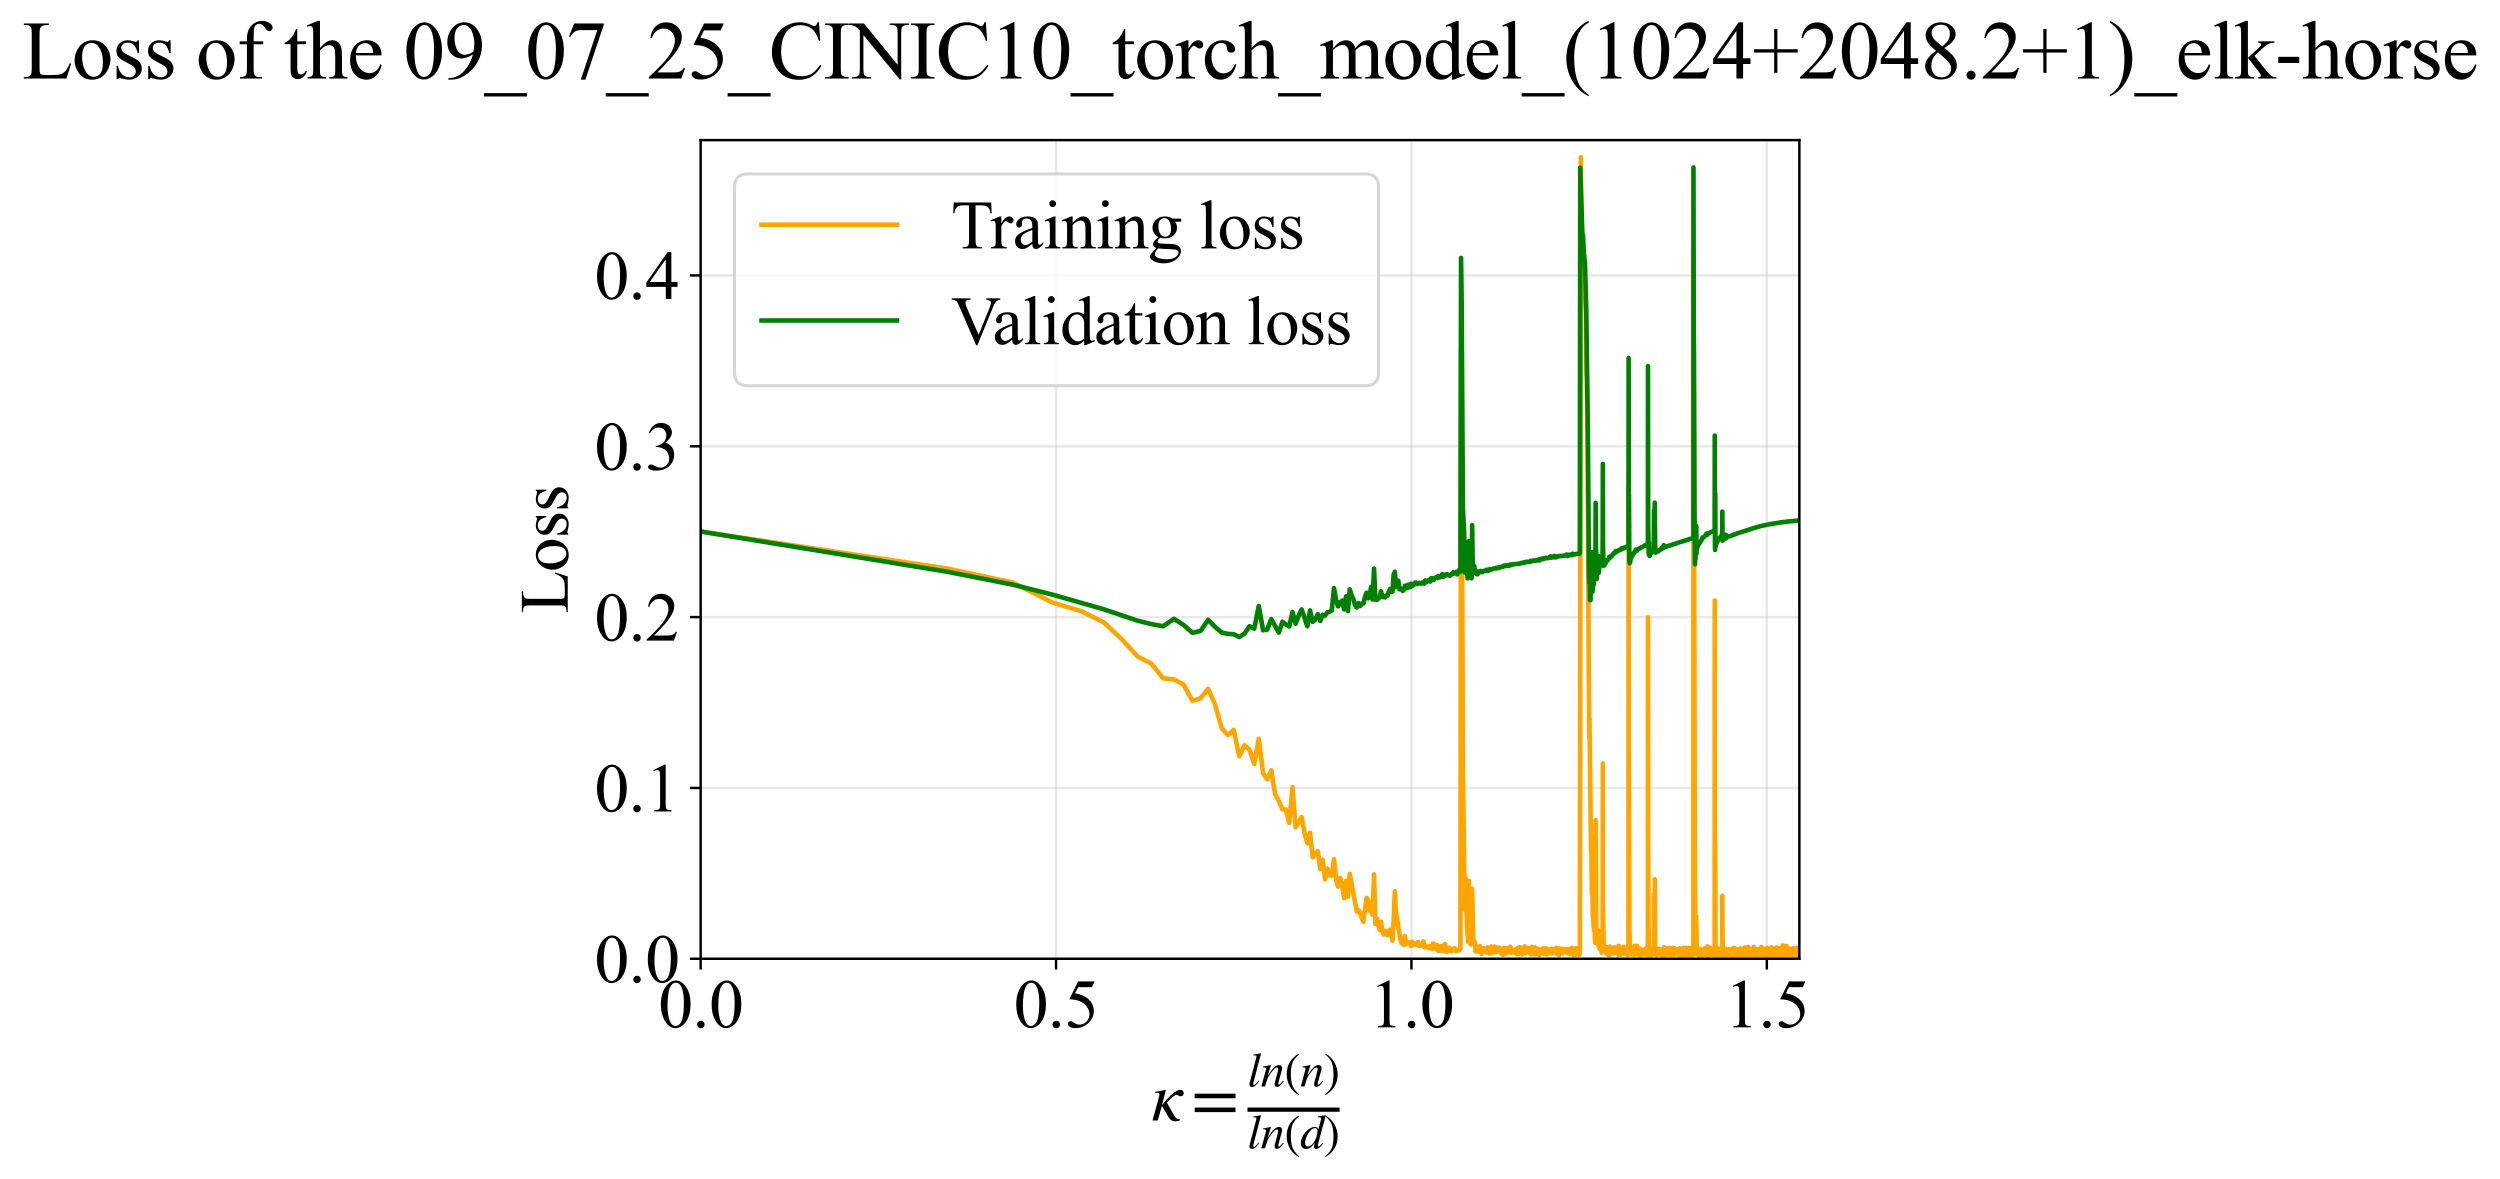 <?xml version="1.0" encoding="utf-8" standalone="no"?>
<!DOCTYPE svg PUBLIC "-//W3C//DTD SVG 1.1//EN"
  "http://www.w3.org/Graphics/SVG/1.1/DTD/svg11.dtd">
<svg xmlns:xlink="http://www.w3.org/1999/xlink" width="812.6pt" height="383.266pt" viewBox="0 0 812.6 383.266" xmlns="http://www.w3.org/2000/svg" version="1.1">
 <defs>
  <style type="text/css">*{stroke-linejoin: round; stroke-linecap: butt}</style>
 </defs>
 <g id="figure_1">
  <g id="patch_1">
   <path d="M -0 383.266 
L 812.6 383.266 
L 812.6 0 
L -0 0 
z
" style="fill: #ffffff"/>
  </g>
  <g id="axes_1">
   <g id="patch_2">
    <path d="M 227.74 311.644 
L 584.86 311.644 
L 584.86 45.532 
L 227.74 45.532 
z
" style="fill: #ffffff"/>
   </g>
   <g id="matplotlib.axis_1">
    <g id="xtick_1">
     <g id="line2d_1">
      <path d="M 227.74 311.644 
L 227.74 45.532 
" clip-path="url(#p36d67867d7)" style="fill: none; stroke: #b0b0b0; stroke-opacity: 0.3; stroke-width: 0.8; stroke-linecap: square"/>
     </g>
     <g id="line2d_2">
      <defs>
       <path id="mc2338e2538" d="M 0 0 
L 0 3.5 
" style="stroke: #000000; stroke-width: 0.8"/>
      </defs>
      <g>
       <use xlink:href="#mc2338e2538" x="227.74" y="311.644" style="stroke: #000000; stroke-width: 0.8"/>
      </g>
     </g>
     <g id="text_1">
      <!-- 0.0 -->
      <g transform="translate(213.99 333.92) scale(0.22 -0.22)">
       <defs>
        <path id="TimesNewRomanPSMT-30" d="M 231 2094 
Q 231 2819 450 3342 
Q 669 3866 1031 4122 
Q 1313 4325 1613 4325 
Q 2100 4325 2488 3828 
Q 2972 3213 2972 2159 
Q 2972 1422 2759 906 
Q 2547 391 2217 158 
Q 1888 -75 1581 -75 
Q 975 -75 572 641 
Q 231 1244 231 2094 
z
M 844 2016 
Q 844 1141 1059 588 
Q 1238 122 1591 122 
Q 1759 122 1940 273 
Q 2122 425 2216 781 
Q 2359 1319 2359 2297 
Q 2359 3022 2209 3506 
Q 2097 3866 1919 4016 
Q 1791 4119 1609 4119 
Q 1397 4119 1231 3928 
Q 1006 3669 925 3112 
Q 844 2556 844 2016 
z
" transform="scale(0.016)"/>
        <path id="TimesNewRomanPSMT-2e" d="M 800 606 
Q 947 606 1047 504 
Q 1147 403 1147 259 
Q 1147 116 1045 14 
Q 944 -88 800 -88 
Q 656 -88 554 14 
Q 453 116 453 259 
Q 453 406 554 506 
Q 656 606 800 606 
z
" transform="scale(0.016)"/>
       </defs>
       <use xlink:href="#TimesNewRomanPSMT-30"/>
       <use xlink:href="#TimesNewRomanPSMT-2e" transform="translate(50 0)"/>
       <use xlink:href="#TimesNewRomanPSMT-30" transform="translate(75 0)"/>
      </g>
     </g>
    </g>
    <g id="xtick_2">
     <g id="line2d_3">
      <path d="M 343.256 311.644 
L 343.256 45.532 
" clip-path="url(#p36d67867d7)" style="fill: none; stroke: #b0b0b0; stroke-opacity: 0.3; stroke-width: 0.8; stroke-linecap: square"/>
     </g>
     <g id="line2d_4">
      <g>
       <use xlink:href="#mc2338e2538" x="343.256" y="311.644" style="stroke: #000000; stroke-width: 0.8"/>
      </g>
     </g>
     <g id="text_2">
      <!-- 0.5 -->
      <g transform="translate(329.506 333.92) scale(0.22 -0.22)">
       <defs>
        <path id="TimesNewRomanPSMT-35" d="M 2778 4238 
L 2534 3706 
L 1259 3706 
L 981 3138 
Q 1809 3016 2294 2522 
Q 2709 2097 2709 1522 
Q 2709 1188 2573 903 
Q 2438 619 2231 419 
Q 2025 219 1772 97 
Q 1413 -75 1034 -75 
Q 653 -75 479 54 
Q 306 184 306 341 
Q 306 428 378 495 
Q 450 563 559 563 
Q 641 563 702 538 
Q 763 513 909 409 
Q 1144 247 1384 247 
Q 1750 247 2026 523 
Q 2303 800 2303 1197 
Q 2303 1581 2056 1914 
Q 1809 2247 1375 2428 
Q 1034 2569 447 2591 
L 1259 4238 
L 2778 4238 
z
" transform="scale(0.016)"/>
       </defs>
       <use xlink:href="#TimesNewRomanPSMT-30"/>
       <use xlink:href="#TimesNewRomanPSMT-2e" transform="translate(50 0)"/>
       <use xlink:href="#TimesNewRomanPSMT-35" transform="translate(75 0)"/>
      </g>
     </g>
    </g>
    <g id="xtick_3">
     <g id="line2d_5">
      <path d="M 458.771 311.644 
L 458.771 45.532 
" clip-path="url(#p36d67867d7)" style="fill: none; stroke: #b0b0b0; stroke-opacity: 0.3; stroke-width: 0.8; stroke-linecap: square"/>
     </g>
     <g id="line2d_6">
      <g>
       <use xlink:href="#mc2338e2538" x="458.771" y="311.644" style="stroke: #000000; stroke-width: 0.8"/>
      </g>
     </g>
     <g id="text_3">
      <!-- 1.0 -->
      <g transform="translate(445.021 333.92) scale(0.22 -0.22)">
       <defs>
        <path id="TimesNewRomanPSMT-31" d="M 750 3822 
L 1781 4325 
L 1884 4325 
L 1884 747 
Q 1884 391 1914 303 
Q 1944 216 2037 169 
Q 2131 122 2419 116 
L 2419 0 
L 825 0 
L 825 116 
Q 1125 122 1212 167 
Q 1300 213 1334 289 
Q 1369 366 1369 747 
L 1369 3034 
Q 1369 3497 1338 3628 
Q 1316 3728 1258 3775 
Q 1200 3822 1119 3822 
Q 1003 3822 797 3725 
L 750 3822 
z
" transform="scale(0.016)"/>
       </defs>
       <use xlink:href="#TimesNewRomanPSMT-31"/>
       <use xlink:href="#TimesNewRomanPSMT-2e" transform="translate(50 0)"/>
       <use xlink:href="#TimesNewRomanPSMT-30" transform="translate(75 0)"/>
      </g>
     </g>
    </g>
    <g id="xtick_4">
     <g id="line2d_7">
      <path d="M 574.287 311.644 
L 574.287 45.532 
" clip-path="url(#p36d67867d7)" style="fill: none; stroke: #b0b0b0; stroke-opacity: 0.3; stroke-width: 0.8; stroke-linecap: square"/>
     </g>
     <g id="line2d_8">
      <g>
       <use xlink:href="#mc2338e2538" x="574.287" y="311.644" style="stroke: #000000; stroke-width: 0.8"/>
      </g>
     </g>
     <g id="text_4">
      <!-- 1.5 -->
      <g transform="translate(560.537 333.92) scale(0.22 -0.22)">
       <use xlink:href="#TimesNewRomanPSMT-31"/>
       <use xlink:href="#TimesNewRomanPSMT-2e" transform="translate(50 0)"/>
       <use xlink:href="#TimesNewRomanPSMT-35" transform="translate(75 0)"/>
      </g>
     </g>
    </g>
    <g id="text_5">
     <!-- $\kappa  = \frac{ln(n)}{ln(d)}$ -->
     <g transform="translate(374.29 364.186) scale(0.22 -0.22)">
      <defs>
       <path id="STIXGeneral-Italic-3ba" d="M 979 1440 
L 998 1446 
Q 1850 2541 2464 2790 
Q 2547 2822 2630 2822 
Q 2797 2822 2886 2736 
Q 2976 2650 2976 2522 
Q 2976 2387 2893 2307 
Q 2810 2227 2682 2227 
Q 2605 2227 2502 2288 
Q 2400 2349 2336 2349 
Q 2170 2349 1990 2205 
Q 1811 2061 1414 1645 
L 2042 544 
Q 2202 262 2310 182 
Q 2419 102 2624 102 
L 2624 0 
Q 2374 -83 2182 -83 
Q 1786 -83 1555 326 
L 960 1350 
L 576 0 
L 90 0 
L 640 1978 
Q 730 2317 730 2406 
Q 730 2560 518 2560 
L 339 2560 
L 339 2650 
Q 678 2694 1306 2822 
L 1325 2803 
L 979 1440 
z
" transform="scale(0.016)"/>
       <path id="STIXGeneral-Regular-3d" d="M 4077 2048 
L 307 2048 
L 307 2470 
L 4077 2470 
L 4077 2048 
z
M 4077 768 
L 307 768 
L 307 1190 
L 4077 1190 
L 4077 768 
z
" transform="scale(0.016)"/>
       <path id="STIXGeneral-Italic-6c" d="M 1786 4339 
L 806 595 
Q 755 410 755 320 
Q 755 205 864 205 
Q 1037 205 1293 570 
L 1453 794 
L 1542 730 
Q 1254 275 1046 102 
Q 838 -70 576 -70 
Q 262 -70 262 288 
Q 262 397 288 480 
L 1165 3834 
Q 1184 3898 1184 3955 
Q 1184 4096 870 4096 
L 755 4096 
L 755 4198 
Q 1203 4250 1747 4371 
L 1786 4339 
z
" transform="scale(0.016)"/>
       <path id="STIXGeneral-Italic-6e" d="M 2944 749 
L 3034 666 
Q 2707 218 2534 80 
Q 2362 -58 2138 -58 
Q 2010 -58 1923 28 
Q 1837 115 1837 288 
Q 1837 390 1939 768 
L 2221 1805 
Q 2310 2150 2310 2310 
Q 2310 2496 2157 2496 
Q 1971 2496 1750 2275 
Q 1530 2054 1210 1587 
Q 998 1274 899 1024 
Q 800 774 570 0 
L 90 0 
L 704 2240 
Q 717 2304 717 2349 
Q 717 2445 630 2480 
Q 544 2515 301 2522 
L 301 2624 
Q 550 2675 857 2729 
Q 1165 2784 1338 2822 
L 1363 2810 
L 934 1414 
Q 1408 2170 1753 2496 
Q 2099 2822 2413 2822 
Q 2611 2822 2720 2716 
Q 2829 2611 2829 2432 
Q 2829 2272 2765 2048 
L 2406 749 
Q 2317 429 2317 358 
Q 2317 243 2419 243 
Q 2541 243 2810 582 
Q 2854 634 2944 749 
z
" transform="scale(0.016)"/>
       <path id="STIXGeneral-Regular-28" d="M 1946 -1030 
L 1869 -1133 
Q 1126 -710 716 32 
Q 307 774 307 1613 
Q 307 3386 1888 4326 
L 1946 4224 
Q 1293 3667 1075 3126 
Q 858 2586 858 1632 
Q 858 685 1082 96 
Q 1306 -493 1946 -1030 
z
" transform="scale(0.016)"/>
       <path id="STIXGeneral-Regular-29" d="M 186 4224 
L 262 4326 
Q 992 3891 1408 3148 
Q 1824 2406 1824 1581 
Q 1824 -166 243 -1133 
L 186 -1030 
Q 845 -486 1059 54 
Q 1274 595 1274 1562 
Q 1274 2534 1059 3120 
Q 845 3706 186 4224 
z
" transform="scale(0.016)"/>
       <path id="STIXGeneral-Italic-64" d="M 3334 4371 
L 3373 4333 
L 3123 3360 
L 2739 1958 
Q 2323 429 2323 384 
Q 2323 256 2438 256 
Q 2522 256 2614 336 
Q 2707 416 2963 710 
L 3040 646 
Q 2547 -83 2099 -83 
Q 1978 -83 1907 -6 
Q 1837 70 1837 205 
Q 1837 397 1920 774 
Q 1645 307 1379 118 
Q 1114 -70 781 -70 
Q 461 -70 278 125 
Q 96 320 96 678 
Q 96 1440 713 2131 
Q 1331 2822 1965 2822 
Q 2163 2822 2256 2732 
Q 2349 2643 2381 2451 
L 2387 2451 
L 2675 3494 
Q 2765 3808 2765 3949 
Q 2765 4051 2694 4076 
Q 2624 4102 2355 4115 
L 2355 4224 
Q 2848 4269 3334 4371 
z
M 2278 2310 
Q 2278 2477 2185 2576 
Q 2093 2675 1978 2675 
Q 1677 2675 1395 2381 
Q 1075 2042 864 1571 
Q 653 1101 653 704 
Q 653 486 752 361 
Q 851 237 1024 237 
Q 1312 237 1606 550 
Q 1901 864 2089 1350 
Q 2278 1837 2278 2310 
z
" transform="scale(0.016)"/>
      </defs>
      <use xlink:href="#STIXGeneral-Italic-3ba" transform="translate(0 0.003)"/>
      <use xlink:href="#STIXGeneral-Regular-3d" transform="translate(58.84 0.003)"/>
      <use xlink:href="#STIXGeneral-Italic-6c" transform="translate(141.78 50.192) scale(0.7)"/>
      <use xlink:href="#STIXGeneral-Italic-6e" transform="translate(161.24 50.192) scale(0.7)"/>
      <use xlink:href="#STIXGeneral-Regular-28" transform="translate(196.24 50.192) scale(0.7)"/>
      <use xlink:href="#STIXGeneral-Italic-6e" transform="translate(219.55 50.192) scale(0.7)"/>
      <use xlink:href="#STIXGeneral-Regular-29" transform="translate(254.55 50.192) scale(0.7)"/>
      <use xlink:href="#STIXGeneral-Italic-6c" transform="translate(141.78 -41.258) scale(0.7)"/>
      <use xlink:href="#STIXGeneral-Italic-6e" transform="translate(161.24 -41.258) scale(0.7)"/>
      <use xlink:href="#STIXGeneral-Regular-28" transform="translate(196.24 -41.258) scale(0.7)"/>
      <use xlink:href="#STIXGeneral-Italic-64" transform="translate(219.55 -41.258) scale(0.7)"/>
      <use xlink:href="#STIXGeneral-Regular-29" transform="translate(254.55 -41.258) scale(0.7)"/>
      <path d="M 141.78 12.8 
L 141.78 19.05 
L 277.86 19.05 
L 277.86 12.8 
L 141.78 12.8 
z
"/>
     </g>
    </g>
   </g>
   <g id="matplotlib.axis_2">
    <g id="ytick_1">
     <g id="line2d_9">
      <path d="M 227.74 311.644 
L 584.86 311.644 
" clip-path="url(#p36d67867d7)" style="fill: none; stroke: #b0b0b0; stroke-opacity: 0.3; stroke-width: 0.8; stroke-linecap: square"/>
     </g>
     <g id="line2d_10">
      <defs>
       <path id="m7824c114de" d="M 0 0 
L -3.5 0 
" style="stroke: #000000; stroke-width: 0.8"/>
      </defs>
      <g>
       <use xlink:href="#m7824c114de" x="227.74" y="311.644" style="stroke: #000000; stroke-width: 0.8"/>
      </g>
     </g>
     <g id="text_6">
      <!-- 0.0 -->
      <g transform="translate(193.24 319.282) scale(0.22 -0.22)">
       <use xlink:href="#TimesNewRomanPSMT-30"/>
       <use xlink:href="#TimesNewRomanPSMT-2e" transform="translate(50 0)"/>
       <use xlink:href="#TimesNewRomanPSMT-30" transform="translate(75 0)"/>
      </g>
     </g>
    </g>
    <g id="ytick_2">
     <g id="line2d_11">
      <path d="M 227.74 256.116 
L 584.86 256.116 
" clip-path="url(#p36d67867d7)" style="fill: none; stroke: #b0b0b0; stroke-opacity: 0.3; stroke-width: 0.8; stroke-linecap: square"/>
     </g>
     <g id="line2d_12">
      <g>
       <use xlink:href="#m7824c114de" x="227.74" y="256.116" style="stroke: #000000; stroke-width: 0.8"/>
      </g>
     </g>
     <g id="text_7">
      <!-- 0.1 -->
      <g transform="translate(193.24 263.754) scale(0.22 -0.22)">
       <use xlink:href="#TimesNewRomanPSMT-30"/>
       <use xlink:href="#TimesNewRomanPSMT-2e" transform="translate(50 0)"/>
       <use xlink:href="#TimesNewRomanPSMT-31" transform="translate(75 0)"/>
      </g>
     </g>
    </g>
    <g id="ytick_3">
     <g id="line2d_13">
      <path d="M 227.74 200.589 
L 584.86 200.589 
" clip-path="url(#p36d67867d7)" style="fill: none; stroke: #b0b0b0; stroke-opacity: 0.3; stroke-width: 0.8; stroke-linecap: square"/>
     </g>
     <g id="line2d_14">
      <g>
       <use xlink:href="#m7824c114de" x="227.74" y="200.589" style="stroke: #000000; stroke-width: 0.8"/>
      </g>
     </g>
     <g id="text_8">
      <!-- 0.2 -->
      <g transform="translate(193.24 208.227) scale(0.22 -0.22)">
       <defs>
        <path id="TimesNewRomanPSMT-32" d="M 2934 816 
L 2638 0 
L 138 0 
L 138 116 
Q 1241 1122 1691 1759 
Q 2141 2397 2141 2925 
Q 2141 3328 1894 3587 
Q 1647 3847 1303 3847 
Q 991 3847 742 3664 
Q 494 3481 375 3128 
L 259 3128 
Q 338 3706 661 4015 
Q 984 4325 1469 4325 
Q 1984 4325 2329 3994 
Q 2675 3663 2675 3213 
Q 2675 2891 2525 2569 
Q 2294 2063 1775 1497 
Q 997 647 803 472 
L 1909 472 
Q 2247 472 2383 497 
Q 2519 522 2628 598 
Q 2738 675 2819 816 
L 2934 816 
z
" transform="scale(0.016)"/>
       </defs>
       <use xlink:href="#TimesNewRomanPSMT-30"/>
       <use xlink:href="#TimesNewRomanPSMT-2e" transform="translate(50 0)"/>
       <use xlink:href="#TimesNewRomanPSMT-32" transform="translate(75 0)"/>
      </g>
     </g>
    </g>
    <g id="ytick_4">
     <g id="line2d_15">
      <path d="M 227.74 145.061 
L 584.86 145.061 
" clip-path="url(#p36d67867d7)" style="fill: none; stroke: #b0b0b0; stroke-opacity: 0.3; stroke-width: 0.8; stroke-linecap: square"/>
     </g>
     <g id="line2d_16">
      <g>
       <use xlink:href="#m7824c114de" x="227.74" y="145.061" style="stroke: #000000; stroke-width: 0.8"/>
      </g>
     </g>
     <g id="text_9">
      <!-- 0.3 -->
      <g transform="translate(193.24 152.699) scale(0.22 -0.22)">
       <defs>
        <path id="TimesNewRomanPSMT-33" d="M 325 3431 
Q 506 3859 782 4092 
Q 1059 4325 1472 4325 
Q 1981 4325 2253 3994 
Q 2459 3747 2459 3466 
Q 2459 3003 1878 2509 
Q 2269 2356 2469 2072 
Q 2669 1788 2669 1403 
Q 2669 853 2319 450 
Q 1863 -75 997 -75 
Q 569 -75 414 31 
Q 259 138 259 259 
Q 259 350 332 419 
Q 406 488 509 488 
Q 588 488 669 463 
Q 722 447 909 348 
Q 1097 250 1169 231 
Q 1284 197 1416 197 
Q 1734 197 1970 444 
Q 2206 691 2206 1028 
Q 2206 1275 2097 1509 
Q 2016 1684 1919 1775 
Q 1784 1900 1550 2001 
Q 1316 2103 1072 2103 
L 972 2103 
L 972 2197 
Q 1219 2228 1467 2375 
Q 1716 2522 1828 2728 
Q 1941 2934 1941 3181 
Q 1941 3503 1739 3701 
Q 1538 3900 1238 3900 
Q 753 3900 428 3381 
L 325 3431 
z
" transform="scale(0.016)"/>
       </defs>
       <use xlink:href="#TimesNewRomanPSMT-30"/>
       <use xlink:href="#TimesNewRomanPSMT-2e" transform="translate(50 0)"/>
       <use xlink:href="#TimesNewRomanPSMT-33" transform="translate(75 0)"/>
      </g>
     </g>
    </g>
    <g id="ytick_5">
     <g id="line2d_17">
      <path d="M 227.74 89.534 
L 584.86 89.534 
" clip-path="url(#p36d67867d7)" style="fill: none; stroke: #b0b0b0; stroke-opacity: 0.3; stroke-width: 0.8; stroke-linecap: square"/>
     </g>
     <g id="line2d_18">
      <g>
       <use xlink:href="#m7824c114de" x="227.74" y="89.534" style="stroke: #000000; stroke-width: 0.8"/>
      </g>
     </g>
     <g id="text_10">
      <!-- 0.4 -->
      <g transform="translate(193.24 97.172) scale(0.22 -0.22)">
       <defs>
        <path id="TimesNewRomanPSMT-34" d="M 2978 1563 
L 2978 1119 
L 2409 1119 
L 2409 0 
L 1894 0 
L 1894 1119 
L 100 1119 
L 100 1519 
L 2066 4325 
L 2409 4325 
L 2409 1563 
L 2978 1563 
z
M 1894 1563 
L 1894 3666 
L 406 1563 
L 1894 1563 
z
" transform="scale(0.016)"/>
       </defs>
       <use xlink:href="#TimesNewRomanPSMT-30"/>
       <use xlink:href="#TimesNewRomanPSMT-2e" transform="translate(50 0)"/>
       <use xlink:href="#TimesNewRomanPSMT-34" transform="translate(75 0)"/>
      </g>
     </g>
    </g>
    <g id="text_11">
     <!-- Loss -->
     <g transform="translate(184.534 199.369) rotate(-90) scale(0.22 -0.22)">
      <defs>
       <path id="TimesNewRomanPSMT-4c" d="M 3669 1172 
L 3772 1150 
L 3409 0 
L 128 0 
L 128 116 
L 288 116 
Q 556 116 672 291 
Q 738 391 738 753 
L 738 3488 
Q 738 3884 650 3984 
Q 528 4122 288 4122 
L 128 4122 
L 128 4238 
L 2047 4238 
L 2047 4122 
Q 1709 4125 1573 4059 
Q 1438 3994 1388 3894 
Q 1338 3794 1338 3416 
L 1338 753 
Q 1338 494 1388 397 
Q 1425 331 1503 300 
Q 1581 269 1991 269 
L 2300 269 
Q 2788 269 2984 341 
Q 3181 413 3343 595 
Q 3506 778 3669 1172 
z
" transform="scale(0.016)"/>
       <path id="TimesNewRomanPSMT-6f" d="M 1600 2947 
Q 2250 2947 2644 2453 
Q 2978 2031 2978 1484 
Q 2978 1100 2793 706 
Q 2609 313 2286 112 
Q 1963 -88 1566 -88 
Q 919 -88 538 428 
Q 216 863 216 1403 
Q 216 1797 411 2186 
Q 606 2575 925 2761 
Q 1244 2947 1600 2947 
z
M 1503 2744 
Q 1338 2744 1170 2645 
Q 1003 2547 900 2300 
Q 797 2053 797 1666 
Q 797 1041 1045 587 
Q 1294 134 1700 134 
Q 2003 134 2200 384 
Q 2397 634 2397 1244 
Q 2397 2006 2069 2444 
Q 1847 2744 1503 2744 
z
" transform="scale(0.016)"/>
       <path id="TimesNewRomanPSMT-73" d="M 2050 2947 
L 2050 1972 
L 1947 1972 
Q 1828 2431 1642 2597 
Q 1456 2763 1169 2763 
Q 950 2763 815 2647 
Q 681 2531 681 2391 
Q 681 2216 781 2091 
Q 878 1963 1175 1819 
L 1631 1597 
Q 2266 1288 2266 781 
Q 2266 391 1970 151 
Q 1675 -88 1309 -88 
Q 1047 -88 709 6 
Q 606 38 541 38 
Q 469 38 428 -44 
L 325 -44 
L 325 978 
L 428 978 
Q 516 541 762 319 
Q 1009 97 1316 97 
Q 1531 97 1667 223 
Q 1803 350 1803 528 
Q 1803 744 1651 891 
Q 1500 1038 1047 1263 
Q 594 1488 453 1669 
Q 313 1847 313 2119 
Q 313 2472 555 2709 
Q 797 2947 1181 2947 
Q 1350 2947 1591 2875 
Q 1750 2828 1803 2828 
Q 1853 2828 1881 2850 
Q 1909 2872 1947 2947 
L 2050 2947 
z
" transform="scale(0.016)"/>
      </defs>
      <use xlink:href="#TimesNewRomanPSMT-4c"/>
      <use xlink:href="#TimesNewRomanPSMT-6f" transform="translate(61.084 0)"/>
      <use xlink:href="#TimesNewRomanPSMT-73" transform="translate(111.084 0)"/>
      <use xlink:href="#TimesNewRomanPSMT-73" transform="translate(150 0)"/>
     </g>
    </g>
   </g>
   <g id="line2d_19">
    <path d="M 227.74 172.769 
L 307.67 184.763 
L 329.223 189.358 
L 342.204 195.896 
L 351.523 198.693 
L 358.797 202.293 
L 364.765 207.926 
L 369.825 213.448 
L 374.217 215.68 
L 378.097 220.496 
L 381.572 220.797 
L 384.719 222.529 
L 387.594 227.81 
L 390.241 226.948 
L 392.693 223.86 
L 394.976 229.149 
L 397.114 236.691 
L 399.122 238.969 
L 401.017 237.244 
L 402.809 245.836 
L 404.51 242.217 
L 406.128 243.659 
L 407.672 248.323 
L 409.147 240.137 
L 410.559 251.345 
L 411.914 253.345 
L 413.216 250.383 
L 414.47 258.134 
L 415.677 260.315 
L 416.843 263.024 
L 417.969 263.173 
L 419.058 267.462 
L 420.113 255.868 
L 421.136 268.902 
L 423.091 265.578 
L 424.028 270.765 
L 424.938 274.086 
L 425.825 270.705 
L 426.688 278.647 
L 427.53 277.4 
L 428.351 276.667 
L 429.152 282.446 
L 429.935 279.45 
L 430.699 285.841 
L 431.447 282.333 
L 432.178 284.493 
L 432.893 284.575 
L 433.593 279.265 
L 434.279 285.939 
L 434.951 288.206 
L 435.61 285.398 
L 436.256 287.668 
L 436.889 291.931 
L 437.511 286.309 
L 438.122 291.485 
L 438.721 284.017 
L 439.889 290.433 
L 441.017 296.263 
L 441.567 295.893 
L 442.108 296.733 
L 442.64 298.426 
L 443.164 299.595 
L 444.189 291.882 
L 444.689 292.687 
L 445.182 296.035 
L 445.668 296.194 
L 446.147 297.326 
L 446.619 284.204 
L 447.084 300.287 
L 447.544 298.61 
L 447.996 300.791 
L 448.443 302.279 
L 448.884 299.59 
L 449.319 302.623 
L 449.749 303.762 
L 450.173 303.338 
L 450.592 302.594 
L 451.005 304.011 
L 451.817 302.193 
L 452.216 303.726 
L 452.61 305.741 
L 452.999 299.163 
L 453.384 289.683 
L 453.765 297.028 
L 454.141 298.381 
L 454.513 301.615 
L 455.245 305.434 
L 455.605 306.664 
L 455.961 304.778 
L 456.313 307.203 
L 456.662 304.246 
L 457.007 306.821 
L 457.686 306.405 
L 458.021 306.716 
L 458.352 306.202 
L 458.68 307.494 
L 459.005 306.124 
L 459.327 307.102 
L 459.645 306.508 
L 459.961 307.081 
L 460.274 306.812 
L 460.584 307.175 
L 460.89 306.169 
L 461.195 307.435 
L 461.496 307.066 
L 461.795 307.365 
L 462.091 307.267 
L 462.675 305.97 
L 462.963 307.937 
L 463.249 307.882 
L 463.532 307.555 
L 464.369 308.164 
L 464.643 307.483 
L 464.915 308.217 
L 465.184 308.166 
L 465.452 308.434 
L 465.717 306.682 
L 465.98 306.751 
L 466.242 307.081 
L 466.501 308.422 
L 466.758 307.053 
L 467.013 308.508 
L 467.266 307.31 
L 467.518 309.044 
L 467.767 307.647 
L 468.015 308.634 
L 468.261 309.055 
L 468.505 307.513 
L 468.987 307.452 
L 469.226 309.181 
L 469.699 306.838 
L 469.932 307.741 
L 470.165 309.457 
L 470.395 308.777 
L 470.624 309.142 
L 470.851 309.009 
L 471.077 308.034 
L 471.301 308.223 
L 471.524 308.89 
L 471.746 309.167 
L 471.965 308.888 
L 472.184 308.872 
L 472.401 308.443 
L 472.616 308.926 
L 472.831 308.16 
L 473.043 309.05 
L 473.255 308.765 
L 473.674 309.079 
L 473.881 308.769 
L 474.293 308.867 
L 474.699 308.389 
L 474.9 114.102 
L 475.1 132.299 
L 475.497 249.345 
L 476.083 295.751 
L 476.276 285.042 
L 476.468 286.111 
L 476.849 301.716 
L 477.225 306.12 
L 477.412 286.346 
L 477.597 300.797 
L 477.966 306.953 
L 478.148 304.271 
L 478.33 306.09 
L 478.51 288.947 
L 478.868 305.256 
L 479.046 306.113 
L 479.223 306.039 
L 479.399 306.303 
L 479.573 309.216 
L 479.747 309.291 
L 479.92 307.987 
L 480.093 308.868 
L 480.264 308.817 
L 480.434 309.325 
L 480.604 307.685 
L 480.773 308.769 
L 481.107 307.565 
L 481.273 308.494 
L 481.439 308.493 
L 481.603 310.032 
L 481.767 308.546 
L 482.092 308.843 
L 482.253 308.22 
L 482.414 308.393 
L 482.574 309.009 
L 482.733 308.384 
L 482.891 309.473 
L 483.049 309.481 
L 483.205 309.627 
L 483.361 309.424 
L 483.517 307.956 
L 483.671 308.886 
L 483.825 309.022 
L 483.978 308.22 
L 484.131 309.952 
L 484.283 308.743 
L 484.434 309.667 
L 484.734 307.667 
L 484.883 309.817 
L 485.179 307.979 
L 485.326 308.755 
L 485.473 308.144 
L 485.618 308.604 
L 485.764 307.668 
L 486.052 309.518 
L 486.195 307.837 
L 486.338 309.065 
L 486.48 308.916 
L 486.622 309.375 
L 486.762 309.075 
L 486.903 309.088 
L 487.042 308.164 
L 487.181 309.212 
L 487.32 308.005 
L 487.732 309.558 
L 487.868 308.632 
L 488.139 310.169 
L 488.408 308.323 
L 488.542 310.329 
L 488.939 308.17 
L 489.201 310.031 
L 489.332 308.169 
L 489.462 308.333 
L 489.591 309.886 
L 489.72 309.413 
L 489.848 308.197 
L 490.104 309.568 
L 490.483 308.479 
L 490.608 308.958 
L 490.733 308.801 
L 490.858 307.724 
L 490.982 307.881 
L 491.106 309.73 
L 491.229 309.569 
L 491.352 308.651 
L 491.474 309.272 
L 491.596 309.118 
L 491.717 309.583 
L 491.838 308.963 
L 491.959 309.582 
L 492.079 309.583 
L 492.198 309.278 
L 492.317 308.656 
L 492.436 309.585 
L 492.673 308.664 
L 492.907 310.055 
L 493.024 309.44 
L 493.14 310.207 
L 493.372 308.053 
L 493.601 310.06 
L 493.83 308.977 
L 494.056 307.902 
L 494.281 309.596 
L 494.393 309.287 
L 494.616 309.445 
L 494.727 309.135 
L 494.838 310.219 
L 494.948 308.679 
L 495.167 309.752 
L 495.385 309.295 
L 495.493 309.448 
L 495.601 307.597 
L 495.709 308.059 
L 495.816 309.76 
L 495.923 307.906 
L 496.03 308.218 
L 496.242 309.296 
L 496.348 308.526 
L 496.453 309.455 
L 496.558 309.295 
L 496.662 309.451 
L 496.871 308.219 
L 496.974 308.683 
L 497.078 308.373 
L 497.181 309.455 
L 497.283 308.373 
L 497.488 309.455 
L 497.589 310.231 
L 497.691 309.456 
L 497.792 309.921 
L 497.893 307.763 
L 497.993 308.686 
L 498.193 308.071 
L 498.293 308.839 
L 498.491 308.685 
L 498.59 309.147 
L 498.689 308.225 
L 498.787 310.231 
L 498.885 307.917 
L 498.982 308.379 
L 499.079 309.463 
L 499.176 308.999 
L 499.273 310.078 
L 499.466 308.385 
L 499.657 309.154 
L 499.753 308.381 
L 499.943 309.924 
L 500.037 309.615 
L 500.225 308.566 
L 500.319 310.54 
L 500.506 309.148 
L 500.599 309.154 
L 500.691 308.846 
L 500.876 309.31 
L 500.968 309 
L 501.151 309.465 
L 501.242 309.311 
L 501.333 309.154 
L 501.424 309.311 
L 501.514 309.774 
L 501.604 308.216 
L 501.694 308.691 
L 501.784 310.081 
L 501.963 309.464 
L 502.14 309.16 
L 502.317 310.084 
L 502.405 308.233 
L 502.493 309.312 
L 502.581 308.542 
L 502.668 309.005 
L 502.755 310.239 
L 502.929 308.387 
L 503.015 308.852 
L 503.101 308.697 
L 503.359 309.932 
L 503.529 308.697 
L 503.614 308.851 
L 503.699 309.624 
L 503.783 308.543 
L 503.951 309.466 
L 504.035 308.688 
L 504.119 309.159 
L 504.285 308.39 
L 504.451 309.932 
L 504.78 308.545 
L 504.862 309.779 
L 504.944 308.853 
L 505.025 309.163 
L 505.106 309.161 
L 505.187 308.698 
L 505.268 308.852 
L 505.509 309.465 
L 505.669 308.234 
L 505.749 308.39 
L 505.828 308.082 
L 506.065 309.935 
L 506.301 308.393 
L 506.379 310.09 
L 506.457 308.239 
L 506.689 310.553 
L 506.844 309.164 
L 506.921 309.936 
L 506.997 308.703 
L 507.074 309.32 
L 507.15 308.394 
L 507.378 309.782 
L 507.454 309.628 
L 507.529 309.166 
L 507.605 309.784 
L 507.68 309.32 
L 507.755 309.937 
L 507.829 308.395 
L 507.904 309.012 
L 507.979 309.011 
L 508.053 309.63 
L 508.127 308.55 
L 508.201 308.704 
L 508.422 309.167 
L 508.495 308.55 
L 508.641 309.323 
L 508.714 309.323 
L 508.787 308.859 
L 509.004 309.475 
L 509.076 308.55 
L 509.148 309.63 
L 509.291 308.855 
L 509.363 309.311 
L 509.434 309.163 
L 509.647 308.704 
L 509.929 309.938 
L 509.999 308.551 
L 510.069 309.014 
L 510.139 310.093 
L 510.208 309.631 
L 510.347 308.397 
L 510.485 309.631 
L 510.554 309.631 
L 510.623 309.168 
L 510.692 309.477 
L 510.76 309.014 
L 510.897 309.785 
L 510.965 308.089 
L 511.101 309.319 
L 511.168 308.703 
L 511.236 309.631 
L 511.303 309.477 
L 511.37 308.398 
L 511.437 308.706 
L 511.504 310.557 
L 511.638 308.706 
L 511.771 309.632 
L 511.837 309.786 
L 511.904 308.552 
L 511.97 310.249 
L 512.036 309.632 
L 512.101 308.244 
L 512.167 309.015 
L 512.233 310.095 
L 512.298 308.707 
L 512.363 310.249 
L 512.428 309.787 
L 512.623 308.245 
L 512.817 309.787 
L 512.881 309.016 
L 513.009 309.788 
L 513.073 308.708 
L 513.137 309.787 
L 513.2 309.17 
L 513.264 308.862 
L 513.327 310.404 
L 513.391 308.861 
L 513.454 309.942 
L 513.517 309.633 
L 513.83 51.084 
L 514.017 76.641 
L 514.079 68.107 
L 514.141 73.624 
L 514.264 76.774 
L 514.387 88.317 
L 514.449 80.885 
L 514.51 82.126 
L 514.571 91.044 
L 514.632 82.945 
L 514.693 86.359 
L 514.814 91.167 
L 514.875 93.941 
L 514.995 84.433 
L 515.056 86.234 
L 515.176 98.488 
L 515.236 91.524 
L 515.415 100.194 
L 515.474 101.26 
L 515.652 121.949 
L 515.711 112.869 
L 515.829 128.71 
L 515.887 126.327 
L 516.121 160.764 
L 516.411 218.261 
L 516.469 223.308 
L 516.584 239.872 
L 516.641 233.678 
L 517.154 276.613 
L 517.21 271.484 
L 517.435 290.528 
L 517.491 271.771 
L 517.547 283.349 
L 517.714 297.574 
L 517.769 297.378 
L 517.88 299.462 
L 517.935 294.917 
L 517.99 301.257 
L 518.045 299.792 
L 518.1 300.482 
L 518.155 297.715 
L 518.21 302.649 
L 518.265 301.945 
L 518.319 302.027 
L 518.483 306.452 
L 518.537 305.991 
L 518.591 300.762 
L 518.645 266.604 
L 518.699 274.746 
L 518.86 302.498 
L 519.021 305.806 
L 519.181 305.634 
L 519.234 305.095 
L 519.287 305.434 
L 519.34 306.234 
L 519.393 304.501 
L 519.445 306.556 
L 519.498 302.403 
L 519.551 306.036 
L 519.656 307.774 
L 519.708 307.105 
L 519.76 307.569 
L 519.813 307.758 
L 519.865 307.719 
L 519.917 307.118 
L 520.02 308.461 
L 520.072 308.155 
L 520.124 307.099 
L 520.176 307.733 
L 520.227 307.361 
L 520.381 308.66 
L 520.433 308.458 
L 520.484 308.93 
L 520.535 307.982 
L 520.586 309.707 
L 520.637 308.798 
L 520.688 308.406 
L 520.738 306.957 
L 520.789 308.661 
L 520.84 307.778 
L 520.89 308.131 
L 520.941 300.052 
L 520.991 248.151 
L 521.041 292.874 
L 521.242 307.819 
L 521.292 307.443 
L 521.341 307.501 
L 521.491 309.06 
L 521.59 308.035 
L 521.639 308.394 
L 521.688 308.285 
L 521.836 308.615 
L 521.934 308.307 
L 521.983 309.056 
L 522.032 307.86 
L 522.08 309.923 
L 522.129 309.378 
L 522.275 308.956 
L 522.323 308.972 
L 522.42 307.898 
L 522.468 309.165 
L 522.564 308.96 
L 522.612 308.648 
L 522.66 309.6 
L 522.708 308.44 
L 522.899 310.565 
L 522.946 308.22 
L 522.994 309.677 
L 523.041 309.329 
L 523.088 309.353 
L 523.135 309.596 
L 523.183 309.486 
L 523.277 307.676 
L 523.324 309.229 
L 523.417 308.847 
L 523.464 310.132 
L 523.511 310.121 
L 523.558 308.3 
L 523.651 308.607 
L 523.697 309.535 
L 523.79 309.381 
L 523.836 309.697 
L 523.974 308.468 
L 524.112 309.861 
L 524.158 308.636 
L 524.25 309.077 
L 524.386 309.86 
L 524.522 309.548 
L 524.568 308.171 
L 524.613 309.254 
L 524.658 309.108 
L 524.703 307.878 
L 524.748 309.723 
L 524.793 309.081 
L 524.838 308.172 
L 524.883 308.491 
L 524.927 309.574 
L 525.017 309.115 
L 525.061 309.256 
L 525.106 308.52 
L 525.15 309.567 
L 525.195 308.754 
L 525.239 309.581 
L 525.283 308.812 
L 525.328 308.657 
L 525.46 309.73 
L 525.504 309.584 
L 525.548 309.121 
L 525.636 309.267 
L 525.723 309.589 
L 525.767 308.666 
L 525.81 308.672 
L 525.897 309.894 
L 525.941 308.512 
L 526.027 308.826 
L 526.114 307.431 
L 526.2 310.364 
L 526.243 309.137 
L 526.286 308.671 
L 526.329 309.598 
L 526.415 309.447 
L 526.457 309.903 
L 526.585 308.365 
L 526.755 310.37 
L 526.797 308.519 
L 526.84 309.604 
L 526.966 309.908 
L 527.05 308.845 
L 527.092 309.645 
L 527.176 309.285 
L 527.218 309.44 
L 527.259 308.966 
L 527.301 309.453 
L 527.343 309.758 
L 527.426 309.608 
L 527.467 309.454 
L 527.509 308.528 
L 527.55 309.918 
L 527.591 308.99 
L 527.633 308.99 
L 527.674 307.754 
L 527.715 309.141 
L 527.756 308.377 
L 527.879 309.92 
L 527.92 309.304 
L 528.002 308.688 
L 528.043 309.921 
L 528.124 309.613 
L 528.165 308.371 
L 528.246 308.379 
L 528.367 310.078 
L 528.407 308.996 
L 528.488 309.149 
L 528.608 309.924 
L 528.648 308.999 
L 528.688 310.076 
L 528.728 309.465 
L 528.808 307.918 
L 528.848 309.923 
L 528.927 308.691 
L 528.967 308.692 
L 529.006 309.615 
L 529.085 309.471 
L 529.125 309 
L 529.164 310.544 
L 529.204 309.463 
L 529.243 308.383 
L 529.322 308.654 
L 529.361 157.771 
L 529.439 246.49 
L 529.478 253.405 
L 529.634 303.886 
L 529.673 303.873 
L 529.827 308.888 
L 529.866 308.696 
L 529.905 307.95 
L 529.943 309.483 
L 530.02 309.138 
L 530.058 308.183 
L 530.097 309.276 
L 530.135 309.897 
L 530.173 308.53 
L 530.211 310.077 
L 530.25 309.365 
L 530.288 309.651 
L 530.364 308.72 
L 530.402 310.151 
L 530.478 309.218 
L 530.553 308.758 
L 530.591 309.697 
L 530.666 309.216 
L 530.779 310.16 
L 530.854 310.089 
L 530.892 309.093 
L 530.966 309.57 
L 531.004 310.349 
L 531.041 308.639 
L 531.115 310.19 
L 531.337 307.425 
L 531.448 309.435 
L 531.485 308.354 
L 531.521 309.594 
L 531.558 309.592 
L 531.631 309.912 
L 531.704 308.659 
L 531.85 309.905 
L 531.886 308.977 
L 531.923 309.601 
L 531.959 310.21 
L 531.995 309.906 
L 532.067 307.441 
L 532.176 307.904 
L 532.248 310.071 
L 532.283 309.603 
L 532.391 308.833 
L 532.427 308.984 
L 532.569 310.225 
L 532.605 309.76 
L 532.64 309.453 
L 532.676 310.383 
L 532.747 310.229 
L 532.817 308.843 
L 532.853 309.613 
L 532.888 309.613 
L 532.958 308.226 
L 532.993 308.994 
L 533.028 309.767 
L 533.063 308.536 
L 533.098 309.304 
L 533.133 309.307 
L 533.168 308.999 
L 533.238 310.849 
L 533.273 308.845 
L 533.412 309.926 
L 533.447 308.849 
L 533.55 309 
L 533.585 309 
L 533.654 309.464 
L 533.688 308.693 
L 533.723 308.848 
L 533.826 310.086 
L 533.962 309.156 
L 533.996 309.313 
L 534.031 310.083 
L 534.065 309.003 
L 534.099 309.161 
L 534.234 309.929 
L 534.369 308.697 
L 534.437 310.087 
L 534.537 309.621 
L 534.571 308.852 
L 534.604 310.085 
L 534.638 310.087 
L 534.738 309.317 
L 534.771 309.78 
L 534.804 309.472 
L 534.904 308.39 
L 535.003 310.397 
L 535.036 309.626 
L 535.069 309.626 
L 535.102 308.7 
L 535.168 309.625 
L 535.201 309.78 
L 535.267 308.701 
L 535.3 309.32 
L 535.332 310.09 
L 535.398 309.626 
L 535.463 308.546 
L 535.593 310.551 
L 535.626 310.088 
L 535.658 200.634 
L 535.723 273.159 
L 535.852 303.232 
L 535.884 301.875 
L 536.013 309.085 
L 536.109 308.564 
L 536.141 308.634 
L 536.205 309.702 
L 536.269 308.958 
L 536.3 308.648 
L 536.332 308.97 
L 536.364 310.356 
L 536.427 308.358 
L 536.459 309.745 
L 536.585 308.821 
L 536.648 310.674 
L 536.711 309.6 
L 536.743 309.603 
L 536.805 309.756 
L 536.868 308.981 
L 536.899 308.223 
L 536.93 309.761 
L 537.024 308.992 
L 536.993 310.226 
L 537.055 309.454 
L 537.117 310.07 
L 537.148 309.768 
L 537.179 308.687 
L 537.241 308.998 
L 537.303 310.076 
L 537.395 309.751 
L 537.549 307.437 
L 537.579 308.152 
L 537.61 290.551 
L 537.671 307.285 
L 537.823 301.528 
L 537.854 285.792 
L 537.914 301.667 
L 538.005 309.641 
L 538.035 309.478 
L 538.126 308.839 
L 538.246 310.363 
L 538.276 308.214 
L 538.336 310.073 
L 538.366 310.227 
L 538.396 308.528 
L 538.455 310.073 
L 538.485 309.917 
L 538.604 308.382 
L 538.663 310.388 
L 538.722 309.309 
L 538.811 309.771 
L 538.87 310.08 
L 538.929 309.004 
L 538.958 309.777 
L 539.017 309 
L 539.046 309.466 
L 539.075 308.696 
L 539.134 309.313 
L 539.192 309.469 
L 539.221 308.851 
L 539.251 309.934 
L 539.28 309.007 
L 539.309 310.089 
L 539.367 309.469 
L 539.454 308.544 
L 539.483 309.01 
L 539.627 309.626 
L 539.656 308.701 
L 539.713 309.935 
L 539.742 309.166 
L 539.77 310.09 
L 539.799 309.011 
L 539.856 309.626 
L 539.913 308.705 
L 539.942 309.473 
L 540.056 310.499 
L 540.141 309.165 
L 540.198 309.319 
L 540.282 310.553 
L 540.311 309.011 
L 540.395 309.319 
L 540.479 309.783 
L 540.563 308.858 
L 540.591 309.167 
L 540.703 310.401 
L 540.842 307.933 
L 540.897 310.092 
L 540.98 309.476 
L 541.036 310.247 
L 541.118 309.786 
L 541.146 309.322 
L 541.173 309.939 
L 541.228 309.631 
L 541.283 309.786 
L 541.338 310.557 
L 541.392 308.552 
L 541.474 310.404 
L 541.501 310.095 
L 541.637 308.245 
L 541.691 310.249 
L 541.745 309.94 
L 541.772 308.862 
L 541.853 309.324 
L 541.88 309.171 
L 541.907 309.323 
L 541.934 309.633 
L 541.961 308.862 
L 542.014 308.708 
L 542.041 310.25 
L 542.121 309.942 
L 542.175 309.016 
L 542.228 309.325 
L 542.308 309.942 
L 542.334 308.708 
L 542.414 309.942 
L 542.467 308.399 
L 542.52 309.943 
L 542.546 310.097 
L 542.625 308.4 
L 542.651 309.48 
L 542.73 310.405 
L 542.756 309.942 
L 542.861 308.092 
L 542.913 308.555 
L 542.991 308.246 
L 543.043 310.097 
L 543.069 310.098 
L 543.095 308.709 
L 543.199 308.863 
L 543.328 309.943 
L 543.353 309.48 
L 543.379 309.172 
L 543.405 310.098 
L 543.456 309.635 
L 543.482 309.944 
L 543.533 308.555 
L 543.559 310.252 
L 543.584 310.407 
L 543.661 309.018 
L 543.686 309.943 
L 543.737 309.943 
L 543.763 309.172 
L 543.839 309.327 
L 543.89 308.093 
L 543.94 310.253 
L 543.991 310.407 
L 544.092 308.865 
L 544.192 310.253 
L 544.242 310.098 
L 544.317 308.247 
L 544.342 310.252 
L 544.392 308.556 
L 544.417 309.79 
L 544.517 309.327 
L 544.566 308.711 
L 544.591 308.865 
L 544.715 309.944 
L 544.74 308.556 
L 544.814 308.865 
L 544.937 310.099 
L 544.986 308.711 
L 545.035 308.865 
L 545.059 309.944 
L 545.157 309.636 
L 545.181 308.711 
L 545.206 309.945 
L 545.278 309.019 
L 545.303 309.174 
L 545.327 308.557 
L 545.4 309.482 
L 545.424 308.711 
L 545.472 309.791 
L 545.52 308.711 
L 545.569 308.557 
L 545.641 309.791 
L 545.689 309.482 
L 545.713 309.482 
L 545.761 310.562 
L 545.785 308.711 
L 545.88 309.174 
L 545.928 310.099 
L 545.952 309.637 
L 545.976 308.249 
L 546.023 309.791 
L 546.047 309.637 
L 546.094 308.711 
L 546.142 309.791 
L 546.189 309.791 
L 546.236 308.557 
L 546.283 309.945 
L 546.307 310.1 
L 546.354 308.557 
L 546.401 310.562 
L 546.425 309.637 
L 546.448 309.791 
L 546.471 309.637 
L 546.495 309.174 
L 546.518 309.483 
L 546.542 310.871 
L 546.588 308.557 
L 546.612 309.328 
L 546.728 310.408 
L 546.752 308.403 
L 546.844 309.02 
L 546.891 310.562 
L 546.914 308.711 
L 546.937 310.1 
L 547.006 308.249 
L 547.052 308.866 
L 547.098 310.408 
L 547.144 308.866 
L 547.167 308.558 
L 547.236 308.095 
L 547.305 310.717 
L 547.373 308.558 
L 547.442 308.712 
L 547.51 310.717 
L 547.533 309.329 
L 547.555 308.558 
L 547.601 310.1 
L 547.623 309.791 
L 547.646 310.408 
L 547.668 309.02 
L 547.714 310.254 
L 547.849 309.483 
L 547.871 309.483 
L 547.939 308.712 
L 547.984 309.175 
L 548.006 310.1 
L 548.073 309.637 
L 548.095 308.095 
L 548.14 310.1 
L 548.162 309.637 
L 548.184 310.1 
L 548.273 309.946 
L 548.384 308.712 
L 548.428 310.409 
L 548.473 308.249 
L 548.517 310.255 
L 548.583 309.02 
L 548.627 309.946 
L 548.649 309.792 
L 548.715 308.095 
L 548.78 310.717 
L 548.846 308.558 
L 548.911 309.021 
L 548.933 310.409 
L 549.02 309.483 
L 549.107 309.946 
L 549.128 308.404 
L 549.172 310.255 
L 549.215 309.021 
L 549.301 309.946 
L 549.323 309.792 
L 549.344 308.558 
L 549.366 309.946 
L 549.43 308.712 
L 549.537 310.409 
L 549.622 308.712 
L 549.644 309.175 
L 549.665 309.792 
L 549.708 309.638 
L 549.729 308.095 
L 549.793 310.563 
L 549.814 308.712 
L 549.941 309.946 
L 549.983 308.558 
L 550.067 308.712 
L 550.172 308.558 
L 550.193 310.255 
L 550.256 308.558 
L 550.298 309.792 
L 550.319 310.409 
L 550.361 309.175 
L 550.381 308.867 
L 550.423 309.792 
L 550.444 81.112 
L 550.548 114.955 
L 550.898 288.221 
L 550.919 287.685 
L 551.062 303.474 
L 551.083 306.81 
L 551.123 306.332 
L 551.144 298.149 
L 551.205 306.868 
L 551.225 303.377 
L 551.266 308.011 
L 551.306 297.882 
L 551.327 297.872 
L 551.549 309.987 
L 551.629 307.547 
L 551.589 310.132 
L 551.689 308.346 
L 551.749 310.27 
L 551.809 309.137 
L 551.829 308.982 
L 551.849 309.298 
L 551.869 310.069 
L 551.889 308.524 
L 551.949 309.609 
L 552.008 308.378 
L 551.989 309.613 
L 552.048 309.457 
L 552.108 310.538 
L 552.127 309.008 
L 552.147 308.379 
L 552.167 309.145 
L 552.206 308.844 
L 552.305 311.008 
L 552.325 308.553 
L 552.423 310.08 
L 552.481 309.311 
L 552.462 310.547 
L 552.54 309.622 
L 552.56 309.777 
L 552.657 308.391 
L 552.599 309.932 
L 552.677 309.317 
L 552.716 310.087 
L 552.774 308.855 
L 552.851 310.244 
L 552.89 309.782 
L 552.909 308.855 
L 552.967 310.708 
L 553.006 309.165 
L 553.044 309.783 
L 553.083 308.703 
L 553.217 310.402 
L 553.255 310.71 
L 553.351 309.014 
L 553.446 310.248 
L 553.465 309.94 
L 553.484 308.705 
L 553.522 310.402 
L 553.579 308.862 
L 553.598 308.706 
L 553.617 309.942 
L 553.692 309.016 
L 553.711 308.553 
L 553.749 309.787 
L 553.786 309.17 
L 553.805 309.016 
L 553.824 309.325 
L 553.862 309.171 
L 553.918 309.479 
L 553.993 310.251 
L 554.03 308.554 
L 554.105 308.246 
L 554.198 310.098 
L 554.216 310.252 
L 554.235 309.789 
L 554.254 309.789 
L 554.346 308.247 
L 554.383 308.71 
L 554.476 310.252 
L 554.512 309.481 
L 554.568 309.174 
L 554.623 310.406 
L 554.696 308.555 
L 554.751 309.172 
L 554.769 308.71 
L 554.787 310.098 
L 554.842 308.864 
L 554.933 310.098 
L 554.897 308.555 
L 554.951 309.173 
L 554.97 309.173 
L 554.988 307.629 
L 555.006 309.636 
L 555.06 309.327 
L 555.078 309.944 
L 555.133 309.173 
L 555.169 309.482 
L 555.205 308.556 
L 555.259 310.87 
L 555.349 309.019 
L 555.385 309.174 
L 555.421 310.253 
L 555.492 309.791 
L 555.564 308.865 
L 555.599 309.637 
L 555.617 310.254 
L 555.671 309.019 
L 555.688 309.174 
L 555.706 308.557 
L 555.724 309.328 
L 555.759 308.865 
L 555.777 310.1 
L 555.866 309.945 
L 555.883 308.557 
L 555.901 310.1 
L 555.972 309.791 
L 556.024 308.095 
L 556.06 309.945 
L 556.077 309.637 
L 556.095 310.254 
L 556.13 309.329 
L 556.147 309.483 
L 556.165 308.557 
L 556.182 309.791 
L 556.252 308.711 
L 556.357 309.946 
L 556.392 308.712 
L 556.444 310.254 
L 556.461 310.1 
L 556.479 310.1 
L 556.565 309.02 
L 556.583 310.408 
L 556.669 309.946 
L 556.738 308.403 
L 556.721 310.408 
L 556.755 309.329 
L 556.79 309.02 
L 556.858 310.1 
L 556.927 309.02 
L 556.961 309.637 
L 556.996 309.329 
L 557.064 309.946 
L 557.115 310.1 
L 557.183 308.866 
L 557.302 310.717 
L 557.336 308.713 
L 557.369 195.166 
L 557.454 298.88 
L 557.488 308.091 
L 557.504 301.52 
L 557.521 274.525 
L 557.605 309.531 
L 557.622 308.18 
L 557.689 309.693 
L 557.706 309.557 
L 557.739 309.744 
L 557.789 308.378 
L 557.773 310.384 
L 557.839 308.996 
L 557.873 310.851 
L 557.889 308.847 
L 557.956 309.468 
L 558.039 310.087 
L 558.072 308.082 
L 558.088 309.781 
L 558.187 309.475 
L 558.253 310.092 
L 558.27 309.167 
L 558.286 309.629 
L 558.303 308.548 
L 558.319 310.247 
L 558.385 310.093 
L 558.45 308.552 
L 558.418 310.248 
L 558.483 309.631 
L 558.499 310.557 
L 558.565 308.707 
L 558.581 308.398 
L 558.597 309.941 
L 558.614 309.478 
L 558.695 310.712 
L 558.646 308.862 
L 558.727 310.559 
L 558.76 308.862 
L 558.841 309.789 
L 558.873 310.097 
L 558.938 308.862 
L 558.986 309.017 
L 559.034 308.555 
L 559.082 310.869 
L 559.098 309.018 
L 559.195 309.48 
L 559.258 308.71 
L 559.243 310.253 
L 559.274 309.173 
L 559.322 310.252 
L 559.354 308.556 
L 559.386 309.636 
L 559.434 309.481 
L 559.45 309.79 
L 559.497 308.556 
L 559.481 309.79 
L 559.545 309.327 
L 559.561 309.944 
L 559.576 308.865 
L 559.64 309.636 
L 559.687 308.865 
L 559.718 310.407 
L 559.734 309.944 
L 559.75 310.559 
L 559.766 308.247 
L 559.797 308.594 
L 559.813 291.201 
L 559.907 304.266 
L 560.032 310.856 
L 560.063 308.494 
L 560.079 311.143 
L 560.141 309.162 
L 560.188 310.402 
L 560.234 308.86 
L 560.25 310.095 
L 560.312 308.399 
L 560.296 310.25 
L 560.358 310.096 
L 560.42 308.554 
L 560.435 310.25 
L 560.481 309.017 
L 560.604 310.714 
L 560.62 309.172 
L 560.712 309.326 
L 560.727 310.253 
L 560.788 308.555 
L 560.803 309.635 
L 560.818 308.401 
L 560.849 310.252 
L 560.895 309.635 
L 560.986 310.402 
L 560.955 308.863 
L 561.001 309.79 
L 561.076 309.172 
L 561.031 309.944 
L 561.107 309.636 
L 561.182 310.407 
L 561.197 309.482 
L 561.212 309.636 
L 561.272 308.711 
L 561.288 310.099 
L 561.303 309.791 
L 561.318 309.944 
L 561.333 309.02 
L 561.348 308.865 
L 561.363 309.79 
L 561.393 309.173 
L 561.467 310.407 
L 561.527 308.711 
L 561.572 309.482 
L 561.661 310.562 
L 561.602 308.711 
L 561.676 309.636 
L 561.691 309.637 
L 561.72 309.02 
L 561.765 310.408 
L 561.854 308.711 
L 561.913 309.791 
L 561.942 308.557 
L 562.016 310.408 
L 562.104 308.712 
L 562.133 309.174 
L 562.192 310.408 
L 562.25 309.946 
L 562.279 309.02 
L 562.309 310.254 
L 562.352 309.791 
L 562.367 309.791 
L 562.425 309.02 
L 562.454 310.408 
L 562.468 309.175 
L 562.512 310.563 
L 562.541 309.02 
L 562.57 309.02 
L 562.671 310.717 
L 562.657 308.712 
L 562.685 310.1 
L 562.7 308.866 
L 562.757 310.563 
L 562.786 309.02 
L 562.843 310.409 
L 562.901 309.483 
L 562.944 310.255 
L 562.972 309.329 
L 563.001 309.792 
L 563.015 309.175 
L 563.044 310.1 
L 563.101 309.638 
L 563.157 309.175 
L 563.186 310.409 
L 563.285 308.249 
L 563.228 310.872 
L 563.299 309.792 
L 563.37 310.1 
L 563.426 309.175 
L 563.497 310.409 
L 563.539 309.638 
L 563.567 308.404 
L 563.581 310.872 
L 563.623 309.175 
L 563.637 310.409 
L 563.665 308.095 
L 563.721 309.329 
L 563.763 309.946 
L 563.805 308.558 
L 563.888 310.563 
L 563.916 310.255 
L 563.93 308.25 
L 564.027 310.101 
L 564.165 309.329 
L 564.275 310.563 
L 564.22 308.867 
L 564.303 310.409 
L 564.385 308.712 
L 564.412 309.175 
L 564.494 310.409 
L 564.521 309.021 
L 564.658 310.409 
L 564.685 308.558 
L 564.766 309.329 
L 564.847 309.175 
L 564.888 310.255 
L 564.968 309.175 
L 565.009 309.792 
L 565.022 309.792 
L 565.049 310.564 
L 565.13 308.558 
L 565.223 310.255 
L 565.237 309.792 
L 565.277 309.021 
L 565.303 310.255 
L 565.343 309.484 
L 565.37 308.558 
L 565.463 310.255 
L 565.542 308.867 
L 565.582 309.484 
L 565.621 310.718 
L 565.635 308.713 
L 565.727 309.947 
L 565.753 308.25 
L 565.845 310.718 
L 565.923 308.558 
L 565.976 309.175 
L 566.054 310.255 
L 566.015 309.021 
L 566.093 309.33 
L 566.158 309.792 
L 566.171 308.713 
L 566.184 310.101 
L 566.275 309.33 
L 566.378 310.718 
L 566.365 308.867 
L 566.404 309.947 
L 566.52 308.713 
L 566.43 310.409 
L 566.532 309.175 
L 566.597 310.718 
L 566.648 310.255 
L 566.763 308.713 
L 566.852 310.564 
L 566.865 308.404 
L 566.966 309.176 
L 567.055 310.564 
L 566.991 309.021 
L 567.093 310.409 
L 567.206 307.942 
L 567.269 310.409 
L 567.319 309.176 
L 567.394 310.718 
L 567.407 308.713 
L 567.444 310.409 
L 567.581 309.947 
L 567.644 308.404 
L 567.619 310.255 
L 567.681 309.793 
L 567.718 309.021 
L 567.755 309.947 
L 567.817 309.021 
L 567.829 310.255 
L 567.866 309.638 
L 567.879 310.255 
L 567.94 308.559 
L 567.977 309.638 
L 568.002 309.638 
L 568.124 308.713 
L 568.039 310.409 
L 568.137 309.176 
L 568.161 310.409 
L 568.185 308.867 
L 568.234 310.101 
L 568.247 307.787 
L 568.295 310.718 
L 568.344 309.638 
L 568.429 311.181 
L 568.368 309.176 
L 568.441 309.793 
L 568.477 310.101 
L 568.562 308.559 
L 568.598 310.409 
L 568.671 309.33 
L 568.683 309.33 
L 568.731 310.564 
L 568.767 308.867 
L 568.791 309.638 
L 568.875 308.713 
L 568.839 309.947 
L 568.887 309.793 
L 568.899 309.947 
L 568.934 309.021 
L 568.946 308.867 
L 568.97 309.947 
L 568.982 309.484 
L 569.03 310.101 
L 569.042 309.021 
L 569.078 309.638 
L 569.137 309.021 
L 569.101 309.947 
L 569.184 309.793 
L 569.196 309.947 
L 569.208 309.638 
L 569.22 308.713 
L 569.244 310.564 
L 569.315 309.33 
L 569.326 309.176 
L 569.35 309.947 
L 569.385 310.255 
L 569.409 308.713 
L 569.421 309.021 
L 569.432 308.867 
L 569.444 310.564 
L 569.491 308.713 
L 569.538 309.484 
L 569.55 309.484 
L 569.562 309.33 
L 569.573 310.718 
L 569.597 308.867 
L 569.667 309.176 
L 569.737 310.41 
L 569.725 308.559 
L 569.772 309.793 
L 569.842 308.867 
L 569.795 310.564 
L 569.865 309.484 
L 569.877 310.872 
L 569.935 308.713 
L 569.97 310.41 
L 570.039 307.787 
L 570.085 309.021 
L 570.097 310.255 
L 570.189 308.713 
L 570.281 310.255 
L 570.304 309.947 
L 570.372 308.713 
L 570.35 310.255 
L 570.418 309.484 
L 570.498 310.101 
L 570.441 308.404 
L 570.509 309.484 
L 570.566 309.021 
L 570.555 310.255 
L 570.612 309.793 
L 570.657 308.713 
L 570.68 309.176 
L 570.748 310.718 
L 570.703 309.021 
L 570.782 309.176 
L 570.816 309.021 
L 570.804 309.484 
L 570.827 309.33 
L 570.906 310.41 
L 570.861 308.559 
L 570.94 310.101 
L 571.029 309.021 
L 571.041 310.564 
L 571.153 308.559 
L 571.197 309.021 
L 571.264 310.41 
L 571.231 308.867 
L 571.309 309.33 
L 571.32 308.867 
L 571.375 310.255 
L 571.409 309.176 
L 571.431 309.021 
L 571.519 310.41 
L 571.597 308.867 
L 571.63 309.021 
L 571.652 310.41 
L 571.74 309.176 
L 571.795 310.41 
L 571.784 309.021 
L 571.849 309.176 
L 571.86 309.176 
L 571.926 310.564 
L 571.915 309.021 
L 571.97 309.793 
L 571.981 308.404 
L 571.991 309.947 
L 572.079 309.33 
L 572.122 310.564 
L 572.111 309.021 
L 572.176 309.176 
L 572.187 308.559 
L 572.252 310.255 
L 572.274 308.867 
L 572.382 310.101 
L 572.392 309.484 
L 572.457 309.021 
L 572.435 310.101 
L 572.5 309.33 
L 572.511 309.484 
L 572.521 307.787 
L 572.532 310.41 
L 572.618 310.101 
L 572.639 308.559 
L 572.671 310.255 
L 572.756 309.638 
L 572.82 310.564 
L 572.799 309.484 
L 572.842 309.638 
L 572.852 308.713 
L 572.916 310.255 
L 572.948 309.638 
L 572.958 310.564 
L 573.043 309.021 
L 573.053 308.867 
L 573.064 309.947 
L 573.074 309.176 
L 573.085 310.255 
L 573.169 308.559 
L 573.19 309.793 
L 573.201 309.793 
L 573.264 310.718 
L 573.243 309.021 
L 573.295 309.793 
L 573.369 308.867 
L 573.379 310.564 
L 573.39 309.947 
L 573.41 310.564 
L 573.431 309.021 
L 573.452 309.33 
L 573.463 309.176 
L 573.473 309.33 
L 573.483 310.564 
L 573.536 309.176 
L 573.588 309.947 
L 573.671 308.404 
L 573.619 311.027 
L 573.702 309.33 
L 573.753 310.255 
L 573.722 308.713 
L 573.795 309.176 
L 573.805 308.559 
L 573.836 309.947 
L 573.898 309.638 
L 573.929 308.404 
L 573.99 309.793 
L 574.001 309.33 
L 574.031 310.255 
L 574.042 309.021 
L 574.113 309.793 
L 574.154 310.255 
L 574.144 309.33 
L 574.205 309.484 
L 574.215 309.484 
L 574.236 308.559 
L 574.246 310.101 
L 574.266 309.484 
L 574.348 308.096 
L 574.378 310.255 
L 574.489 309.33 
L 574.5 309.484 
L 574.55 308.867 
L 574.53 310.564 
L 574.57 310.101 
L 574.59 310.101 
L 574.661 308.559 
L 574.631 310.255 
L 574.701 309.638 
L 574.721 308.404 
L 574.801 309.947 
L 574.832 308.559 
L 574.862 310.41 
L 574.921 308.867 
L 574.971 308.404 
L 575.051 310.718 
L 575.061 309.021 
L 575.16 310.255 
L 575.249 309.021 
L 575.2 310.41 
L 575.279 309.638 
L 575.328 309.947 
L 575.309 308.713 
L 575.348 309.176 
L 575.358 308.25 
L 575.387 310.41 
L 575.446 308.867 
L 575.486 310.718 
L 575.554 310.255 
L 575.564 309.021 
L 575.574 310.872 
L 575.662 309.33 
L 575.74 310.41 
L 575.73 307.942 
L 575.769 310.255 
L 575.779 308.713 
L 575.808 310.41 
L 575.886 309.33 
L 575.895 309.176 
L 575.905 310.564 
L 575.915 309.484 
L 575.992 310.718 
L 575.944 309.176 
L 576.021 310.41 
L 576.04 308.713 
L 576.156 308.867 
L 576.214 310.718 
L 576.262 309.33 
L 576.271 309.33 
L 576.329 310.101 
L 576.386 309.793 
L 576.415 310.101 
L 576.501 309.021 
L 576.539 309.947 
L 576.596 308.404 
L 576.615 309.33 
L 576.662 308.559 
L 576.653 309.793 
L 576.709 309.484 
L 576.785 310.718 
L 576.776 308.404 
L 576.804 309.33 
L 576.832 309.021 
L 576.851 310.101 
L 576.879 309.638 
L 576.945 310.564 
L 576.917 309.021 
L 576.992 310.255 
L 577.067 308.713 
L 577.114 309.176 
L 577.216 310.564 
L 577.132 308.559 
L 577.226 309.33 
L 577.263 310.101 
L 577.356 307.942 
L 577.347 310.255 
L 577.374 309.021 
L 577.384 309.021 
L 577.402 309.947 
L 577.421 308.867 
L 577.485 309.484 
L 577.495 308.713 
L 577.578 310.255 
L 577.596 309.176 
L 577.679 310.101 
L 577.633 308.867 
L 577.697 309.793 
L 577.798 308.404 
L 577.789 310.564 
L 577.807 308.867 
L 577.881 310.718 
L 577.899 308.713 
L 577.926 310.564 
L 577.999 308.559 
L 578.035 309.33 
L 578.045 310.41 
L 578.108 308.867 
L 578.144 309.176 
L 578.172 310.718 
L 578.244 308.713 
L 578.262 310.255 
L 578.316 308.25 
L 578.379 309.021 
L 578.46 310.41 
L 578.424 308.713 
L 578.478 308.867 
L 578.487 308.404 
L 578.532 310.564 
L 578.577 309.021 
L 578.666 308.713 
L 578.684 310.255 
L 578.746 310.41 
L 578.791 308.404 
L 578.808 310.101 
L 578.853 308.096 
L 578.906 309.638 
L 578.977 308.25 
L 578.986 310.564 
L 579.003 310.255 
L 579.118 308.713 
L 579.021 311.181 
L 579.127 309.793 
L 579.135 310.872 
L 579.214 308.867 
L 579.232 310.101 
L 579.241 310.101 
L 579.311 308.713 
L 579.276 310.41 
L 579.363 309.484 
L 579.407 310.41 
L 579.424 309.176 
L 579.451 310.101 
L 579.468 307.325 
L 579.555 310.255 
L 579.564 309.793 
L 579.598 309.793 
L 579.676 309.021 
L 579.685 309.947 
L 579.711 309.176 
L 579.78 310.718 
L 579.815 309.021 
L 579.823 309.793 
L 579.926 308.559 
L 579.892 310.101 
L 579.935 309.176 
L 579.978 310.564 
L 579.961 309.021 
L 580.038 309.947 
L 580.123 308.867 
L 580.115 310.101 
L 580.158 309.176 
L 580.192 310.41 
L 580.268 309.638 
L 580.37 308.713 
L 580.328 310.718 
L 580.379 309.638 
L 580.396 310.564 
L 580.438 309.33 
L 580.472 310.41 
L 580.489 308.404 
L 580.59 309.484 
L 580.682 310.41 
L 580.666 309.021 
L 580.691 309.484 
L 580.699 307.479 
L 580.749 310.41 
L 580.8 309.638 
L 580.808 308.713 
L 580.875 310.255 
L 580.917 308.867 
L 580.967 310.255 
L 580.95 308.404 
L 581.017 308.404 
L 581.141 310.101 
L 581.158 308.404 
L 581.249 309.793 
L 581.282 309.793 
L 581.405 308.404 
L 581.306 310.718 
L 581.413 309.176 
L 581.495 310.564 
L 581.43 308.713 
L 581.52 309.021 
L 581.618 308.713 
L 581.634 310.255 
L 581.708 310.41 
L 581.748 308.713 
L 581.846 310.101 
L 581.854 308.404 
L 581.862 309.484 
L 581.878 308.559 
L 581.935 310.718 
L 581.959 309.947 
L 581.967 310.101 
L 581.983 309.484 
L 581.991 308.404 
L 582.032 310.564 
L 582.096 308.713 
L 582.145 308.404 
L 582.112 310.41 
L 582.185 309.176 
L 582.273 310.718 
L 582.209 308.559 
L 582.297 309.484 
L 582.345 310.41 
L 582.377 309.021 
L 582.385 309.947 
L 582.449 309.021 
L 582.457 310.41 
L 582.488 309.947 
L 582.52 310.255 
L 582.504 309.021 
L 582.568 309.638 
L 582.576 308.867 
L 582.584 310.101 
L 582.671 309.176 
L 582.71 310.255 
L 582.766 309.947 
L 582.774 308.404 
L 582.844 310.718 
L 582.876 308.713 
L 582.978 310.718 
L 582.986 308.867 
L 583.017 308.096 
L 583.103 309.947 
L 583.166 310.255 
L 583.212 309.021 
L 583.321 310.41 
L 583.337 308.867 
L 583.344 310.564 
L 583.43 309.176 
L 583.46 310.255 
L 583.445 308.559 
L 583.538 309.176 
L 583.545 308.559 
L 583.592 310.255 
L 583.638 309.638 
L 583.645 310.41 
L 583.707 308.867 
L 583.745 309.793 
L 583.822 309.176 
L 583.799 310.41 
L 583.852 309.33 
L 583.86 310.564 
L 583.906 309.021 
L 583.959 309.484 
L 583.989 310.718 
L 584.058 308.404 
L 584.111 310.255 
L 584.141 308.096 
L 584.164 309.33 
L 584.179 308.713 
L 584.254 310.101 
L 584.269 309.176 
L 584.322 310.718 
L 584.33 308.867 
L 584.382 309.793 
L 584.405 308.559 
L 584.457 310.101 
L 584.487 309.33 
L 584.532 309.947 
L 584.547 308.559 
L 584.6 309.484 
L 584.644 308.559 
L 584.652 310.255 
L 584.711 309.176 
L 584.749 308.559 
L 584.823 310.41 
L 584.83 308.867 
L 584.86 309.176 
" clip-path="url(#p36d67867d7)" style="fill: none; stroke: #ffa500; stroke-width: 1.5; stroke-linecap: square"/>
   </g>
   <g id="line2d_20">
    <path d="M 227.74 172.753 
L 307.67 185.795 
L 329.223 190.041 
L 342.204 193.308 
L 358.797 198.048 
L 369.825 201.769 
L 374.217 202.842 
L 378.097 203.561 
L 381.572 201.138 
L 384.719 203.143 
L 387.594 205.694 
L 390.241 205.084 
L 392.693 201.45 
L 394.976 203.804 
L 397.114 205.616 
L 399.122 206.031 
L 401.017 206.14 
L 402.809 207.075 
L 404.51 205.932 
L 406.128 203.559 
L 407.672 204.332 
L 409.147 196.969 
L 410.559 204.875 
L 411.914 204.63 
L 413.216 201.226 
L 415.677 205.623 
L 416.843 202.085 
L 417.969 203.012 
L 419.058 203.61 
L 420.113 198.924 
L 421.136 202.717 
L 422.128 200.103 
L 423.091 198.089 
L 424.938 203.562 
L 425.825 198.412 
L 426.688 202.131 
L 427.53 201.322 
L 428.351 199.633 
L 429.152 201.84 
L 429.935 199.842 
L 430.699 200.09 
L 431.447 199.008 
L 432.178 198.817 
L 432.893 198.405 
L 433.593 191.168 
L 434.279 195.018 
L 434.951 197.101 
L 435.61 195.792 
L 436.256 195.225 
L 436.889 198.083 
L 437.511 193.846 
L 438.122 198.596 
L 438.721 191.576 
L 439.31 193.48 
L 439.889 194.719 
L 440.458 196.689 
L 441.017 197.494 
L 441.567 196.032 
L 442.108 196.983 
L 442.64 196.21 
L 443.164 196.15 
L 443.68 193.988 
L 444.189 192.674 
L 444.689 194.482 
L 445.182 193.601 
L 445.668 190.795 
L 446.147 194.863 
L 446.619 184.791 
L 447.084 194.917 
L 447.544 194.993 
L 448.443 194.167 
L 448.884 192.198 
L 449.319 193.908 
L 449.749 194.109 
L 450.173 194.173 
L 450.592 193.588 
L 451.005 193.645 
L 451.414 192.316 
L 451.817 191.439 
L 452.216 192.351 
L 452.61 192.316 
L 452.999 186.758 
L 453.384 185.837 
L 453.765 190.83 
L 454.141 189.999 
L 454.513 188.772 
L 454.881 191.529 
L 455.245 191.253 
L 455.961 192.082 
L 456.313 191.686 
L 456.662 190.378 
L 457.007 190.865 
L 457.348 191.122 
L 457.686 190.036 
L 458.352 190.881 
L 458.68 189.728 
L 459.005 190.424 
L 459.327 190.033 
L 459.645 190.04 
L 459.961 189.365 
L 460.274 189.351 
L 460.584 189.821 
L 461.496 189.441 
L 461.795 189.717 
L 462.091 189.704 
L 462.384 189.325 
L 462.675 189.374 
L 462.963 189.683 
L 463.249 188.676 
L 463.532 189.115 
L 463.814 189.1 
L 464.092 188.679 
L 464.369 188.806 
L 464.643 188.464 
L 464.915 189.019 
L 465.184 187.962 
L 465.452 187.9 
L 465.717 188.034 
L 465.98 188.491 
L 466.242 187.843 
L 466.758 187.789 
L 467.013 187.505 
L 467.266 187.852 
L 467.518 187.228 
L 467.767 187.693 
L 468.015 187.656 
L 468.261 187.335 
L 468.505 187.263 
L 468.747 186.611 
L 468.987 186.736 
L 469.226 187.507 
L 469.699 186.756 
L 469.932 187.028 
L 470.165 186.687 
L 470.395 186.657 
L 470.851 187.026 
L 471.077 186.847 
L 471.301 187.13 
L 471.746 186.64 
L 472.184 186.593 
L 472.401 185.997 
L 472.616 186.414 
L 472.831 186.213 
L 473.043 186.334 
L 473.255 186.175 
L 473.465 185.855 
L 473.674 186.682 
L 473.881 185.953 
L 474.088 186.034 
L 474.293 185.298 
L 474.496 185.906 
L 474.699 185.476 
L 474.9 83.831 
L 475.1 98.557 
L 475.497 165.2 
L 475.889 172.861 
L 476.083 186.065 
L 476.276 179.509 
L 476.468 176.814 
L 476.659 183.977 
L 477.038 188.002 
L 477.225 187.51 
L 477.412 175.904 
L 477.597 187.456 
L 477.782 186.898 
L 477.966 187.683 
L 478.148 183.533 
L 478.33 187.979 
L 478.51 170.679 
L 478.69 183.469 
L 479.046 184.971 
L 479.223 184.012 
L 479.399 186.143 
L 479.573 186.311 
L 479.747 186.254 
L 479.92 186.577 
L 480.264 186.671 
L 480.434 185.764 
L 480.604 186.247 
L 480.94 185.949 
L 481.107 185.878 
L 481.273 185.584 
L 481.439 185.783 
L 481.603 185.687 
L 481.767 185.983 
L 482.414 185.526 
L 482.733 185.541 
L 483.049 185.576 
L 483.205 185.17 
L 483.517 185.601 
L 483.671 185.443 
L 483.825 185.52 
L 483.978 185.411 
L 484.131 184.996 
L 484.434 185.126 
L 484.584 185.034 
L 484.734 185.153 
L 485.031 184.941 
L 485.618 184.771 
L 486.052 184.751 
L 486.195 184.608 
L 486.338 184.776 
L 486.622 184.539 
L 486.762 184.595 
L 487.042 184.43 
L 487.181 184.651 
L 487.32 184.479 
L 487.458 184.496 
L 487.732 184.285 
L 488.004 184.274 
L 488.274 184.17 
L 488.408 184.239 
L 488.542 184.165 
L 488.675 183.885 
L 489.07 184.052 
L 489.201 183.753 
L 489.848 183.957 
L 490.104 183.672 
L 490.231 183.721 
L 490.357 183.928 
L 490.483 183.885 
L 490.733 183.615 
L 490.858 183.636 
L 490.982 183.454 
L 491.106 183.704 
L 491.229 183.493 
L 491.352 183.637 
L 491.717 183.383 
L 492.079 183.464 
L 492.317 183.368 
L 494.056 183.161 
L 494.281 183.049 
L 494.393 182.998 
L 494.505 183.075 
L 494.838 182.917 
L 495.167 182.968 
L 495.276 182.823 
L 495.385 182.864 
L 495.493 182.728 
L 495.601 182.887 
L 495.709 182.693 
L 496.03 182.728 
L 496.136 182.596 
L 496.348 182.672 
L 497.386 182.541 
L 497.488 182.322 
L 497.691 182.498 
L 497.893 182.36 
L 497.993 182.292 
L 498.193 182.326 
L 498.491 182.194 
L 498.689 182.255 
L 498.787 182.17 
L 498.885 182.307 
L 499.079 182.158 
L 499.562 182.067 
L 499.657 182.215 
L 499.753 182.011 
L 499.943 182.082 
L 500.037 181.906 
L 500.225 182.014 
L 500.319 181.746 
L 500.412 182.164 
L 500.599 181.796 
L 500.784 181.927 
L 500.876 181.657 
L 501.06 181.751 
L 501.242 181.629 
L 501.333 181.645 
L 501.424 181.548 
L 501.604 181.755 
L 501.784 181.398 
L 501.963 181.517 
L 502.317 181.466 
L 502.405 181.327 
L 502.493 181.484 
L 502.668 181.325 
L 502.929 181.438 
L 503.101 181.409 
L 503.614 181.297 
L 503.699 180.997 
L 503.783 181.284 
L 504.035 180.824 
L 504.119 180.939 
L 504.285 181.276 
L 504.451 181.067 
L 504.616 181.131 
L 504.78 181.055 
L 504.862 181.153 
L 505.025 181.048 
L 505.106 181.018 
L 505.187 180.706 
L 505.268 181.022 
L 505.429 180.804 
L 505.509 180.827 
L 505.589 181.204 
L 505.669 181.108 
L 505.749 181.143 
L 505.828 180.915 
L 505.907 180.959 
L 505.986 181.06 
L 506.144 180.866 
L 506.222 180.934 
L 506.457 180.838 
L 506.534 180.896 
L 506.689 180.737 
L 506.844 180.763 
L 507.226 180.679 
L 507.378 180.766 
L 507.904 180.636 
L 508.201 180.619 
L 508.714 180.521 
L 508.859 180.595 
L 508.932 180.427 
L 509.004 180.551 
L 509.076 180.506 
L 509.148 180.536 
L 509.22 180.237 
L 509.291 180.486 
L 509.363 180.3 
L 509.576 180.734 
L 509.647 180.318 
L 509.718 180.598 
L 509.788 180.428 
L 510.069 180.526 
L 510.208 180.417 
L 510.347 180.431 
L 510.416 180.279 
L 510.485 180.425 
L 510.623 180.328 
L 510.897 180.335 
L 510.965 180.078 
L 511.101 180.44 
L 511.236 179.977 
L 511.303 180.148 
L 511.37 180.325 
L 511.504 180.163 
L 511.771 180.154 
L 512.233 180.14 
L 512.298 180.048 
L 512.363 180.118 
L 512.945 179.909 
L 513.009 180.002 
L 513.073 179.948 
L 513.327 179.825 
L 513.391 179.995 
L 513.517 179.697 
L 513.643 54.502 
L 513.768 58.588 
L 514.326 76.154 
L 514.449 78.002 
L 514.51 76.38 
L 514.571 77.098 
L 514.814 82.668 
L 514.935 83.007 
L 515.056 85.274 
L 515.116 84.947 
L 515.176 85.298 
L 515.593 100.998 
L 516.121 140.733 
L 516.469 187.098 
L 516.584 189.443 
L 516.641 181.882 
L 516.699 185.321 
L 516.813 195.047 
L 516.87 194.743 
L 516.927 192.081 
L 516.984 195.06 
L 517.041 191.94 
L 517.097 192.489 
L 517.154 192.591 
L 517.21 188.769 
L 517.267 191.591 
L 517.323 192.394 
L 517.435 189.698 
L 517.491 179.483 
L 517.547 185.723 
L 517.603 192.38 
L 517.658 191.683 
L 517.714 191.361 
L 517.825 187.999 
L 517.88 189.942 
L 517.935 189.791 
L 517.99 190.113 
L 518.155 186.214 
L 518.265 187.407 
L 518.319 188.159 
L 518.374 185.883 
L 518.428 187.86 
L 518.591 184.66 
L 518.645 163.462 
L 518.699 174.024 
L 518.86 186.853 
L 518.914 186.79 
L 518.967 188.209 
L 519.021 187.723 
L 519.234 184.283 
L 519.287 183.884 
L 519.34 184.881 
L 519.498 180.668 
L 519.656 186.172 
L 519.813 184.553 
L 520.227 182.945 
L 520.279 182.981 
L 520.381 182.617 
L 520.484 182.202 
L 520.535 182.493 
L 520.586 182.233 
L 520.84 181.491 
L 520.89 181.425 
L 520.941 175.379 
L 520.991 150.789 
L 521.041 177.304 
L 521.192 183.895 
L 521.242 183.15 
L 521.292 183.746 
L 521.341 183.455 
L 521.391 183.722 
L 521.441 183.774 
L 521.491 183.191 
L 521.54 183.652 
L 521.688 182.799 
L 521.787 182.85 
L 521.836 183.154 
L 521.885 182.943 
L 522.08 182.569 
L 522.372 182.227 
L 522.42 181.976 
L 522.468 182.174 
L 523.041 181.44 
L 523.088 181.014 
L 523.135 181.461 
L 523.277 181.03 
L 523.324 181.08 
L 523.464 181.049 
L 523.511 180.808 
L 523.604 180.836 
L 523.697 180.951 
L 523.79 180.683 
L 523.836 180.749 
L 524.568 179.791 
L 524.613 179.965 
L 524.658 179.756 
L 524.703 179.631 
L 524.748 179.875 
L 524.838 179.838 
L 524.927 179.513 
L 524.972 179.69 
L 525.061 179.432 
L 525.106 179.608 
L 525.239 179.112 
L 525.372 179.348 
L 525.46 179.214 
L 525.504 179.236 
L 525.548 179.268 
L 525.592 179.115 
L 525.636 179.159 
L 525.679 179.24 
L 525.723 179.106 
L 525.854 178.991 
L 525.984 178.99 
L 526.071 178.978 
L 526.243 178.774 
L 526.286 178.819 
L 526.457 178.697 
L 526.5 178.778 
L 526.543 178.789 
L 526.585 178.614 
L 526.67 178.658 
L 526.84 178.622 
L 526.882 178.412 
L 526.966 178.465 
L 527.092 178.392 
L 527.134 178.375 
L 527.176 178.19 
L 527.218 178.338 
L 527.259 178.408 
L 527.301 178.247 
L 527.384 178.353 
L 527.426 178.352 
L 527.509 178.165 
L 527.55 178.327 
L 527.591 178.212 
L 527.756 178.066 
L 527.797 178.224 
L 527.879 178.103 
L 528.083 177.946 
L 528.124 178.082 
L 528.205 177.99 
L 528.327 177.912 
L 528.568 177.907 
L 528.728 177.678 
L 528.927 177.759 
L 529.046 177.6 
L 529.243 177.539 
L 529.282 177.431 
L 529.322 177.459 
L 529.361 116.359 
L 529.439 160.651 
L 529.478 160.948 
L 529.595 182.534 
L 529.634 182.08 
L 529.673 180.643 
L 529.711 183.082 
L 529.827 179.881 
L 529.866 182.786 
L 529.943 182.166 
L 529.982 181.138 
L 530.058 181.448 
L 530.097 181.232 
L 530.173 181.294 
L 530.211 181.286 
L 530.402 180.678 
L 530.44 180.783 
L 530.591 180.494 
L 530.817 179.982 
L 530.854 180.139 
L 530.892 180.218 
L 531.041 179.813 
L 531.078 179.81 
L 531.226 179.506 
L 531.263 179.532 
L 531.3 179.436 
L 531.485 179.206 
L 531.521 179.225 
L 531.704 178.652 
L 531.777 179.045 
L 531.814 178.908 
L 531.85 178.787 
L 531.886 178.936 
L 531.923 178.838 
L 531.959 178.869 
L 531.995 178.815 
L 532.031 178.691 
L 532.067 179.003 
L 532.104 178.73 
L 532.212 178.625 
L 532.248 178.699 
L 532.283 178.626 
L 532.462 178.477 
L 532.64 178.432 
L 532.817 178.293 
L 532.853 178.351 
L 532.923 178.307 
L 533.028 178.171 
L 533.063 178.2 
L 533.168 178.048 
L 533.203 178.111 
L 533.238 178.151 
L 533.343 178.005 
L 533.412 178.002 
L 533.55 177.862 
L 533.585 177.946 
L 533.654 177.886 
L 534.031 177.663 
L 534.705 177.258 
L 534.738 177.374 
L 534.804 177.289 
L 534.97 177.293 
L 535.102 177.107 
L 535.135 177.171 
L 535.201 177.087 
L 535.3 177.124 
L 535.43 176.671 
L 535.561 177.061 
L 535.626 176.851 
L 535.658 118.982 
L 535.723 170.977 
L 535.852 177.234 
L 535.917 180.095 
L 535.949 177.816 
L 535.981 176.337 
L 536.013 179.115 
L 536.045 180.445 
L 536.141 180.009 
L 536.205 180.713 
L 536.3 180.459 
L 536.459 179.839 
L 536.491 179.931 
L 537.024 179.488 
L 537.148 179.303 
L 537.179 179.354 
L 537.21 179.255 
L 537.241 179.246 
L 537.272 179.279 
L 537.303 179.229 
L 537.487 178.724 
L 537.518 178.809 
L 537.579 174.894 
L 537.61 165.919 
L 537.641 178.308 
L 537.671 175.466 
L 537.702 177.503 
L 537.762 176.723 
L 537.854 163.395 
L 537.914 169.542 
L 538.005 179.392 
L 538.035 179.151 
L 538.065 179.094 
L 538.126 178.533 
L 538.156 178.592 
L 538.186 179.637 
L 538.276 178.963 
L 538.306 178.886 
L 538.336 179.354 
L 538.425 179.068 
L 538.545 179.087 
L 538.87 178.975 
L 538.958 178.95 
L 538.988 178.904 
L 539.017 179.053 
L 539.046 179.203 
L 539.075 178.922 
L 539.105 179.014 
L 539.192 178.938 
L 539.367 178.79 
L 539.425 178.848 
L 539.483 178.758 
L 539.999 178.536 
L 540.113 178.057 
L 540.141 178.213 
L 540.169 178.376 
L 540.254 178.268 
L 540.339 178.279 
L 540.507 178.195 
L 540.731 178.087 
L 540.786 177.203 
L 540.87 177.785 
L 540.925 177.609 
L 540.98 177.749 
L 541.146 177.737 
L 541.365 177.741 
L 541.772 177.614 
L 542.095 177.491 
L 542.281 177.482 
L 542.414 177.396 
L 542.44 177.416 
L 542.546 177.374 
L 542.73 177.295 
L 542.782 177.348 
L 542.835 177.267 
L 543.482 177.087 
L 543.61 177.019 
L 544.74 176.663 
L 545.206 176.487 
L 546.635 176.02 
L 546.821 176.029 
L 546.96 175.933 
L 547.098 175.92 
L 547.259 175.83 
L 547.35 175.859 
L 547.373 175.834 
L 547.487 175.774 
L 547.51 175.794 
L 547.646 175.703 
L 547.826 175.66 
L 548.051 175.602 
L 548.251 175.547 
L 549.02 175.289 
L 549.323 175.186 
L 549.494 175.135 
L 549.58 175.126 
L 549.601 175.102 
L 549.856 175.04 
L 549.983 175.005 
L 550.109 174.987 
L 550.298 174.841 
L 550.381 174.989 
L 550.402 174.938 
L 550.423 174.385 
L 550.444 54.424 
L 550.527 108.635 
L 550.568 114.157 
L 550.589 111.581 
L 550.775 165.238 
L 550.939 183.424 
L 551.001 174.409 
L 551.062 179.662 
L 551.083 181.838 
L 551.123 181.142 
L 551.144 173.216 
L 551.225 175.597 
L 551.245 179.755 
L 551.286 171.156 
L 551.306 172.311 
L 551.347 170.928 
L 551.428 179.986 
L 551.468 177.821 
L 551.488 178.791 
L 551.569 177.358 
L 551.589 178.402 
L 551.609 178.452 
L 551.709 177.419 
L 551.749 177.747 
L 551.789 177.722 
L 551.969 177.165 
L 552.008 177.182 
L 552.028 177.105 
L 552.127 176.92 
L 552.068 177.122 
L 552.167 176.954 
L 552.285 176.752 
L 552.442 176.48 
L 552.54 176.317 
L 552.813 175.905 
L 553.179 175.346 
L 553.389 174.74 
L 553.465 174.926 
L 553.768 174.594 
L 553.843 174.523 
L 553.974 174.399 
L 554.476 173.943 
L 554.604 173.812 
L 554.641 173.471 
L 554.659 173.935 
L 554.714 173.819 
L 554.769 173.72 
L 554.824 173.754 
L 554.879 173.871 
L 554.988 173.457 
L 555.006 173.648 
L 555.097 173.528 
L 555.187 173.451 
L 555.223 173.473 
L 555.259 173.384 
L 555.295 173.419 
L 555.456 173.262 
L 555.492 173.32 
L 555.546 173.237 
L 555.777 173.117 
L 555.795 173.183 
L 555.848 173.072 
L 555.883 173.094 
L 556.235 172.912 
L 556.357 172.84 
L 556.374 172.853 
L 556.479 172.816 
L 556.738 172.677 
L 556.91 172.629 
L 557.03 172.538 
L 557.302 172.373 
L 557.319 172.53 
L 557.336 172.454 
L 557.369 141.587 
L 557.437 177.067 
L 557.471 178.744 
L 557.488 177.116 
L 557.521 160.488 
L 557.588 177.265 
L 557.689 176.487 
L 557.622 177.774 
L 557.706 176.755 
L 557.722 177.275 
L 557.806 176.866 
L 557.823 176.897 
L 557.873 176.768 
L 558.072 176.253 
L 558.088 176.264 
L 558.105 176.197 
L 558.286 175.871 
L 558.352 175.761 
L 558.565 175.34 
L 558.581 175.38 
L 558.646 175.267 
L 558.808 175 
L 559.402 174.296 
L 559.465 174.249 
L 559.592 174.065 
L 559.608 174.072 
L 559.624 174.199 
L 559.687 173.866 
L 559.703 173.638 
L 559.766 174.066 
L 559.781 175.403 
L 559.813 170.717 
L 559.829 166.281 
L 559.891 175.742 
L 559.907 174.479 
L 559.938 175.705 
L 560.032 175.181 
L 560.079 173.699 
L 560.125 175.119 
L 560.141 175.531 
L 560.157 174.604 
L 560.234 175.08 
L 560.512 175.015 
L 560.681 174.958 
L 560.834 175.093 
L 560.864 174.714 
L 560.94 174.827 
L 560.955 175.052 
L 560.97 174.71 
L 560.986 173.83 
L 561.076 174.591 
L 562.425 174.249 
L 562.541 174.149 
L 562.584 174.172 
L 563.299 173.882 
L 563.511 173.803 
L 563.721 173.736 
L 564.082 173.586 
L 564.234 173.578 
L 564.385 173.487 
L 564.44 173.492 
L 564.481 173.433 
L 564.644 173.381 
L 571.519 171.207 
L 571.586 171.22 
L 571.619 171.166 
L 572.778 170.889 
L 573.011 170.839 
L 573.253 170.813 
L 573.421 170.748 
L 573.567 170.726 
L 573.743 170.674 
L 573.898 170.65 
L 574.052 170.615 
L 574.317 170.562 
L 574.429 170.538 
L 574.439 170.524 
L 574.621 170.495 
L 574.781 170.459 
L 578.271 169.886 
L 578.379 169.86 
L 578.603 169.837 
L 578.835 169.775 
L 579.03 169.778 
L 579.171 169.747 
L 579.355 169.732 
L 579.771 169.682 
L 579.901 169.665 
L 580.623 169.572 
L 580.791 169.548 
L 584.86 169.176 
L 584.86 169.176 
" clip-path="url(#p36d67867d7)" style="fill: none; stroke: #008000; stroke-width: 1.5; stroke-linecap: square"/>
   </g>
   <g id="patch_3">
    <path d="M 227.74 311.644 
L 227.74 45.532 
" style="fill: none; stroke: #000000; stroke-width: 0.8; stroke-linejoin: miter; stroke-linecap: square"/>
   </g>
   <g id="patch_4">
    <path d="M 584.86 311.644 
L 584.86 45.532 
" style="fill: none; stroke: #000000; stroke-width: 0.8; stroke-linejoin: miter; stroke-linecap: square"/>
   </g>
   <g id="patch_5">
    <path d="M 227.74 311.644 
L 584.86 311.644 
" style="fill: none; stroke: #000000; stroke-width: 0.8; stroke-linejoin: miter; stroke-linecap: square"/>
   </g>
   <g id="patch_6">
    <path d="M 227.74 45.532 
L 584.86 45.532 
" style="fill: none; stroke: #000000; stroke-width: 0.8; stroke-linejoin: miter; stroke-linecap: square"/>
   </g>
   <g id="text_12">
    <!-- Loss of the 09_07_25_CINIC10_torch_model_(1024+2048.2+1)_elk-horse -->
    <g transform="translate(7.2 25.532) scale(0.264 -0.264)">
     <defs>
      <path id="TimesNewRomanPSMT-20" transform="scale(0.016)"/>
      <path id="TimesNewRomanPSMT-66" d="M 1319 2638 
L 1319 756 
Q 1319 356 1406 250 
Q 1522 113 1716 113 
L 1975 113 
L 1975 0 
L 266 0 
L 266 113 
L 394 113 
Q 519 113 622 175 
Q 725 238 764 344 
Q 803 450 803 756 
L 803 2638 
L 247 2638 
L 247 2863 
L 803 2863 
L 803 3050 
Q 803 3478 940 3775 
Q 1078 4072 1361 4255 
Q 1644 4438 1997 4438 
Q 2325 4438 2600 4225 
Q 2781 4084 2781 3909 
Q 2781 3816 2700 3733 
Q 2619 3650 2525 3650 
Q 2453 3650 2373 3701 
Q 2294 3753 2178 3923 
Q 2063 4094 1966 4153 
Q 1869 4213 1750 4213 
Q 1606 4213 1506 4136 
Q 1406 4059 1362 3898 
Q 1319 3738 1319 3069 
L 1319 2863 
L 2056 2863 
L 2056 2638 
L 1319 2638 
z
" transform="scale(0.016)"/>
      <path id="TimesNewRomanPSMT-74" d="M 1031 3803 
L 1031 2863 
L 1700 2863 
L 1700 2644 
L 1031 2644 
L 1031 788 
Q 1031 509 1111 412 
Q 1191 316 1316 316 
Q 1419 316 1516 380 
Q 1613 444 1666 569 
L 1788 569 
Q 1678 263 1478 108 
Q 1278 -47 1066 -47 
Q 922 -47 784 33 
Q 647 113 581 261 
Q 516 409 516 719 
L 516 2644 
L 63 2644 
L 63 2747 
Q 234 2816 414 2980 
Q 594 3144 734 3369 
Q 806 3488 934 3803 
L 1031 3803 
z
" transform="scale(0.016)"/>
      <path id="TimesNewRomanPSMT-68" d="M 1041 4444 
L 1041 2350 
Q 1388 2731 1591 2839 
Q 1794 2947 1997 2947 
Q 2241 2947 2416 2812 
Q 2591 2678 2675 2391 
Q 2734 2191 2734 1659 
L 2734 647 
Q 2734 375 2778 275 
Q 2809 200 2884 156 
Q 2959 113 3159 113 
L 3159 0 
L 1753 0 
L 1753 113 
L 1819 113 
Q 2019 113 2097 173 
Q 2175 234 2206 353 
Q 2216 403 2216 647 
L 2216 1659 
Q 2216 2128 2167 2275 
Q 2119 2422 2012 2495 
Q 1906 2569 1756 2569 
Q 1603 2569 1437 2487 
Q 1272 2406 1041 2159 
L 1041 647 
Q 1041 353 1073 281 
Q 1106 209 1195 161 
Q 1284 113 1503 113 
L 1503 0 
L 84 0 
L 84 113 
Q 275 113 384 172 
Q 447 203 484 290 
Q 522 378 522 647 
L 522 3238 
Q 522 3728 498 3840 
Q 475 3953 426 3993 
Q 378 4034 297 4034 
Q 231 4034 84 3984 
L 41 4094 
L 897 4444 
L 1041 4444 
z
" transform="scale(0.016)"/>
      <path id="TimesNewRomanPSMT-65" d="M 681 1784 
Q 678 1147 991 784 
Q 1303 422 1725 422 
Q 2006 422 2214 576 
Q 2422 731 2563 1106 
L 2659 1044 
Q 2594 616 2278 264 
Q 1963 -88 1488 -88 
Q 972 -88 605 314 
Q 238 716 238 1394 
Q 238 2128 614 2539 
Q 991 2950 1559 2950 
Q 2041 2950 2350 2633 
Q 2659 2316 2659 1784 
L 681 1784 
z
M 681 1966 
L 2006 1966 
Q 1991 2241 1941 2353 
Q 1863 2528 1708 2628 
Q 1553 2728 1384 2728 
Q 1125 2728 920 2526 
Q 716 2325 681 1966 
z
" transform="scale(0.016)"/>
      <path id="TimesNewRomanPSMT-39" d="M 338 -88 
L 338 28 
Q 744 34 1094 217 
Q 1444 400 1770 856 
Q 2097 1313 2225 1859 
Q 1734 1544 1338 1544 
Q 891 1544 572 1889 
Q 253 2234 253 2806 
Q 253 3363 572 3797 
Q 956 4325 1575 4325 
Q 2097 4325 2469 3894 
Q 2925 3359 2925 2575 
Q 2925 1869 2578 1258 
Q 2231 647 1613 244 
Q 1109 -88 516 -88 
L 338 -88 
z
M 2275 2091 
Q 2331 2497 2331 2741 
Q 2331 3044 2228 3395 
Q 2125 3747 1936 3934 
Q 1747 4122 1506 4122 
Q 1228 4122 1018 3872 
Q 809 3622 809 3128 
Q 809 2469 1088 2097 
Q 1291 1828 1588 1828 
Q 1731 1828 1928 1897 
Q 2125 1966 2275 2091 
z
" transform="scale(0.016)"/>
      <path id="TimesNewRomanPSMT-5f" d="M 3256 -1381 
L -53 -1381 
L -53 -1119 
L 3256 -1119 
L 3256 -1381 
z
" transform="scale(0.016)"/>
      <path id="TimesNewRomanPSMT-37" d="M 644 4238 
L 2916 4238 
L 2916 4119 
L 1503 -88 
L 1153 -88 
L 2419 3728 
L 1253 3728 
Q 900 3728 750 3644 
Q 488 3500 328 3200 
L 238 3234 
L 644 4238 
z
" transform="scale(0.016)"/>
      <path id="TimesNewRomanPSMT-43" d="M 3853 4334 
L 3950 2894 
L 3853 2894 
Q 3659 3541 3300 3825 
Q 2941 4109 2438 4109 
Q 2016 4109 1675 3895 
Q 1334 3681 1139 3212 
Q 944 2744 944 2047 
Q 944 1472 1128 1050 
Q 1313 628 1683 403 
Q 2053 178 2528 178 
Q 2941 178 3256 354 
Q 3572 531 3950 1056 
L 4047 994 
Q 3728 428 3303 165 
Q 2878 -97 2294 -97 
Q 1241 -97 663 684 
Q 231 1266 231 2053 
Q 231 2688 515 3219 
Q 800 3750 1298 4042 
Q 1797 4334 2388 4334 
Q 2847 4334 3294 4109 
Q 3425 4041 3481 4041 
Q 3566 4041 3628 4100 
Q 3709 4184 3744 4334 
L 3853 4334 
z
" transform="scale(0.016)"/>
      <path id="TimesNewRomanPSMT-49" d="M 1975 116 
L 1975 0 
L 159 0 
L 159 116 
L 309 116 
Q 572 116 691 269 
Q 766 369 766 750 
L 766 3488 
Q 766 3809 725 3913 
Q 694 3991 597 4047 
Q 459 4122 309 4122 
L 159 4122 
L 159 4238 
L 1975 4238 
L 1975 4122 
L 1822 4122 
Q 1563 4122 1444 3969 
Q 1366 3869 1366 3488 
L 1366 750 
Q 1366 428 1406 325 
Q 1438 247 1538 191 
Q 1672 116 1822 116 
L 1975 116 
z
" transform="scale(0.016)"/>
      <path id="TimesNewRomanPSMT-4e" d="M -84 4238 
L 1066 4238 
L 3656 1059 
L 3656 3503 
Q 3656 3894 3569 3991 
Q 3453 4122 3203 4122 
L 3056 4122 
L 3056 4238 
L 4531 4238 
L 4531 4122 
L 4381 4122 
Q 4113 4122 4000 3959 
Q 3931 3859 3931 3503 
L 3931 -69 
L 3819 -69 
L 1025 3344 
L 1025 734 
Q 1025 344 1109 247 
Q 1228 116 1475 116 
L 1625 116 
L 1625 0 
L 150 0 
L 150 116 
L 297 116 
Q 569 116 681 278 
Q 750 378 750 734 
L 750 3681 
Q 566 3897 470 3965 
Q 375 4034 191 4094 
Q 100 4122 -84 4122 
L -84 4238 
z
" transform="scale(0.016)"/>
      <path id="TimesNewRomanPSMT-72" d="M 1038 2947 
L 1038 2303 
Q 1397 2947 1775 2947 
Q 1947 2947 2059 2842 
Q 2172 2738 2172 2600 
Q 2172 2478 2090 2393 
Q 2009 2309 1897 2309 
Q 1788 2309 1652 2417 
Q 1516 2525 1450 2525 
Q 1394 2525 1328 2463 
Q 1188 2334 1038 2041 
L 1038 669 
Q 1038 431 1097 309 
Q 1138 225 1241 169 
Q 1344 113 1538 113 
L 1538 0 
L 72 0 
L 72 113 
Q 291 113 397 181 
Q 475 231 506 341 
Q 522 394 522 644 
L 522 1753 
Q 522 2253 501 2348 
Q 481 2444 426 2487 
Q 372 2531 291 2531 
Q 194 2531 72 2484 
L 41 2597 
L 906 2947 
L 1038 2947 
z
" transform="scale(0.016)"/>
      <path id="TimesNewRomanPSMT-63" d="M 2631 1088 
Q 2516 522 2178 217 
Q 1841 -88 1431 -88 
Q 944 -88 581 321 
Q 219 731 219 1428 
Q 219 2103 620 2525 
Q 1022 2947 1584 2947 
Q 2006 2947 2278 2723 
Q 2550 2500 2550 2259 
Q 2550 2141 2473 2067 
Q 2397 1994 2259 1994 
Q 2075 1994 1981 2113 
Q 1928 2178 1911 2362 
Q 1894 2547 1784 2644 
Q 1675 2738 1481 2738 
Q 1169 2738 978 2506 
Q 725 2200 725 1697 
Q 725 1184 976 792 
Q 1228 400 1656 400 
Q 1963 400 2206 609 
Q 2378 753 2541 1131 
L 2631 1088 
z
" transform="scale(0.016)"/>
      <path id="TimesNewRomanPSMT-6d" d="M 1050 2338 
Q 1363 2650 1419 2697 
Q 1559 2816 1721 2881 
Q 1884 2947 2044 2947 
Q 2313 2947 2506 2790 
Q 2700 2634 2766 2338 
Q 3088 2713 3309 2830 
Q 3531 2947 3766 2947 
Q 3994 2947 4170 2830 
Q 4347 2713 4450 2447 
Q 4519 2266 4519 1878 
L 4519 647 
Q 4519 378 4559 278 
Q 4591 209 4675 161 
Q 4759 113 4950 113 
L 4950 0 
L 3538 0 
L 3538 113 
L 3597 113 
Q 3781 113 3884 184 
Q 3956 234 3988 344 
Q 4000 397 4000 647 
L 4000 1878 
Q 4000 2228 3916 2372 
Q 3794 2572 3525 2572 
Q 3359 2572 3192 2489 
Q 3025 2406 2788 2181 
L 2781 2147 
L 2788 2013 
L 2788 647 
Q 2788 353 2820 281 
Q 2853 209 2943 161 
Q 3034 113 3253 113 
L 3253 0 
L 1806 0 
L 1806 113 
Q 2044 113 2133 169 
Q 2222 225 2256 338 
Q 2272 391 2272 647 
L 2272 1878 
Q 2272 2228 2169 2381 
Q 2031 2581 1784 2581 
Q 1616 2581 1450 2491 
Q 1191 2353 1050 2181 
L 1050 647 
Q 1050 366 1089 281 
Q 1128 197 1204 155 
Q 1281 113 1516 113 
L 1516 0 
L 100 0 
L 100 113 
Q 297 113 375 155 
Q 453 197 493 289 
Q 534 381 534 647 
L 534 1741 
Q 534 2213 506 2350 
Q 484 2453 437 2492 
Q 391 2531 309 2531 
Q 222 2531 100 2484 
L 53 2597 
L 916 2947 
L 1050 2947 
L 1050 2338 
z
" transform="scale(0.016)"/>
      <path id="TimesNewRomanPSMT-64" d="M 2222 322 
Q 2013 103 1813 7 
Q 1613 -88 1381 -88 
Q 913 -88 563 304 
Q 213 697 213 1313 
Q 213 1928 600 2439 
Q 988 2950 1597 2950 
Q 1975 2950 2222 2709 
L 2222 3238 
Q 2222 3728 2198 3840 
Q 2175 3953 2125 3993 
Q 2075 4034 2000 4034 
Q 1919 4034 1784 3984 
L 1744 4094 
L 2597 4444 
L 2738 4444 
L 2738 1134 
Q 2738 631 2761 520 
Q 2784 409 2836 365 
Q 2888 322 2956 322 
Q 3041 322 3181 375 
L 3216 266 
L 2366 -88 
L 2222 -88 
L 2222 322 
z
M 2222 541 
L 2222 2016 
Q 2203 2228 2109 2403 
Q 2016 2578 1861 2667 
Q 1706 2756 1559 2756 
Q 1284 2756 1069 2509 
Q 784 2184 784 1559 
Q 784 928 1059 592 
Q 1334 256 1672 256 
Q 1956 256 2222 541 
z
" transform="scale(0.016)"/>
      <path id="TimesNewRomanPSMT-6c" d="M 1184 4444 
L 1184 647 
Q 1184 378 1223 290 
Q 1263 203 1344 158 
Q 1425 113 1647 113 
L 1647 0 
L 244 0 
L 244 113 
Q 441 113 512 153 
Q 584 194 625 287 
Q 666 381 666 647 
L 666 3247 
Q 666 3731 644 3842 
Q 622 3953 573 3993 
Q 525 4034 450 4034 
Q 369 4034 244 3984 
L 191 4094 
L 1044 4444 
L 1184 4444 
z
" transform="scale(0.016)"/>
      <path id="TimesNewRomanPSMT-28" d="M 1988 -1253 
L 1988 -1369 
Q 1516 -1131 1200 -813 
Q 750 -359 506 256 
Q 263 872 263 1534 
Q 263 2503 741 3301 
Q 1219 4100 1988 4444 
L 1988 4313 
Q 1603 4100 1356 3731 
Q 1109 3363 987 2797 
Q 866 2231 866 1616 
Q 866 947 969 400 
Q 1050 -31 1165 -292 
Q 1281 -553 1476 -793 
Q 1672 -1034 1988 -1253 
z
" transform="scale(0.016)"/>
      <path id="TimesNewRomanPSMT-2b" d="M 1672 441 
L 1672 2000 
L 116 2000 
L 116 2256 
L 1672 2256 
L 1672 3809 
L 1922 3809 
L 1922 2256 
L 3484 2256 
L 3484 2000 
L 1922 2000 
L 1922 441 
L 1672 441 
z
" transform="scale(0.016)"/>
      <path id="TimesNewRomanPSMT-38" d="M 1228 2134 
Q 725 2547 579 2797 
Q 434 3047 434 3316 
Q 434 3728 753 4026 
Q 1072 4325 1600 4325 
Q 2113 4325 2425 4047 
Q 2738 3769 2738 3413 
Q 2738 3175 2569 2928 
Q 2400 2681 1866 2347 
Q 2416 1922 2594 1678 
Q 2831 1359 2831 1006 
Q 2831 559 2490 242 
Q 2150 -75 1597 -75 
Q 994 -75 656 303 
Q 388 606 388 966 
Q 388 1247 577 1523 
Q 766 1800 1228 2134 
z
M 1719 2469 
Q 2094 2806 2194 3001 
Q 2294 3197 2294 3444 
Q 2294 3772 2109 3958 
Q 1925 4144 1606 4144 
Q 1288 4144 1088 3959 
Q 888 3775 888 3528 
Q 888 3366 970 3203 
Q 1053 3041 1206 2894 
L 1719 2469 
z
M 1375 2016 
Q 1116 1797 991 1539 
Q 866 1281 866 981 
Q 866 578 1086 336 
Q 1306 94 1647 94 
Q 1984 94 2187 284 
Q 2391 475 2391 747 
Q 2391 972 2272 1150 
Q 2050 1481 1375 2016 
z
" transform="scale(0.016)"/>
      <path id="TimesNewRomanPSMT-29" d="M 144 4313 
L 144 4444 
Q 619 4209 934 3891 
Q 1381 3434 1625 2820 
Q 1869 2206 1869 1541 
Q 1869 572 1392 -226 
Q 916 -1025 144 -1369 
L 144 -1253 
Q 528 -1038 776 -670 
Q 1025 -303 1145 264 
Q 1266 831 1266 1447 
Q 1266 2113 1163 2663 
Q 1084 3094 967 3353 
Q 850 3613 656 3853 
Q 463 4094 144 4313 
z
" transform="scale(0.016)"/>
      <path id="TimesNewRomanPSMT-6b" d="M 1047 4444 
L 1047 1594 
L 1775 2259 
Q 2006 2472 2044 2528 
Q 2069 2566 2069 2603 
Q 2069 2666 2017 2711 
Q 1966 2756 1847 2763 
L 1847 2863 
L 3091 2863 
L 3091 2763 
Q 2834 2756 2664 2684 
Q 2494 2613 2291 2428 
L 1556 1750 
L 2291 822 
Q 2597 438 2703 334 
Q 2853 188 2966 144 
Q 3044 113 3238 113 
L 3238 0 
L 1847 0 
L 1847 113 
Q 1966 116 2008 148 
Q 2050 181 2050 241 
Q 2050 313 1925 472 
L 1047 1594 
L 1047 644 
Q 1047 366 1086 278 
Q 1125 191 1197 153 
Q 1269 116 1509 113 
L 1509 0 
L 53 0 
L 53 113 
Q 272 113 381 166 
Q 447 200 481 272 
Q 528 375 528 628 
L 528 3234 
Q 528 3731 506 3842 
Q 484 3953 434 3995 
Q 384 4038 303 4038 
Q 238 4038 106 3984 
L 53 4094 
L 903 4444 
L 1047 4444 
z
" transform="scale(0.016)"/>
      <path id="TimesNewRomanPSMT-2d" d="M 259 1672 
L 1875 1672 
L 1875 1200 
L 259 1200 
L 259 1672 
z
" transform="scale(0.016)"/>
     </defs>
     <use xlink:href="#TimesNewRomanPSMT-4c"/>
     <use xlink:href="#TimesNewRomanPSMT-6f" transform="translate(61.084 0)"/>
     <use xlink:href="#TimesNewRomanPSMT-73" transform="translate(111.084 0)"/>
     <use xlink:href="#TimesNewRomanPSMT-73" transform="translate(150 0)"/>
     <use xlink:href="#TimesNewRomanPSMT-20" transform="translate(188.916 0)"/>
     <use xlink:href="#TimesNewRomanPSMT-6f" transform="translate(213.916 0)"/>
     <use xlink:href="#TimesNewRomanPSMT-66" transform="translate(263.916 0)"/>
     <use xlink:href="#TimesNewRomanPSMT-20" transform="translate(297.217 0)"/>
     <use xlink:href="#TimesNewRomanPSMT-74" transform="translate(322.217 0)"/>
     <use xlink:href="#TimesNewRomanPSMT-68" transform="translate(350 0)"/>
     <use xlink:href="#TimesNewRomanPSMT-65" transform="translate(400 0)"/>
     <use xlink:href="#TimesNewRomanPSMT-20" transform="translate(444.385 0)"/>
     <use xlink:href="#TimesNewRomanPSMT-30" transform="translate(469.385 0)"/>
     <use xlink:href="#TimesNewRomanPSMT-39" transform="translate(519.385 0)"/>
     <use xlink:href="#TimesNewRomanPSMT-5f" transform="translate(569.385 0)"/>
     <use xlink:href="#TimesNewRomanPSMT-30" transform="translate(619.385 0)"/>
     <use xlink:href="#TimesNewRomanPSMT-37" transform="translate(669.385 0)"/>
     <use xlink:href="#TimesNewRomanPSMT-5f" transform="translate(719.385 0)"/>
     <use xlink:href="#TimesNewRomanPSMT-32" transform="translate(769.385 0)"/>
     <use xlink:href="#TimesNewRomanPSMT-35" transform="translate(819.385 0)"/>
     <use xlink:href="#TimesNewRomanPSMT-5f" transform="translate(869.385 0)"/>
     <use xlink:href="#TimesNewRomanPSMT-43" transform="translate(919.385 0)"/>
     <use xlink:href="#TimesNewRomanPSMT-49" transform="translate(986.084 0)"/>
     <use xlink:href="#TimesNewRomanPSMT-4e" transform="translate(1019.385 0)"/>
     <use xlink:href="#TimesNewRomanPSMT-49" transform="translate(1091.602 0)"/>
     <use xlink:href="#TimesNewRomanPSMT-43" transform="translate(1124.902 0)"/>
     <use xlink:href="#TimesNewRomanPSMT-31" transform="translate(1191.602 0)"/>
     <use xlink:href="#TimesNewRomanPSMT-30" transform="translate(1241.602 0)"/>
     <use xlink:href="#TimesNewRomanPSMT-5f" transform="translate(1291.602 0)"/>
     <use xlink:href="#TimesNewRomanPSMT-74" transform="translate(1341.602 0)"/>
     <use xlink:href="#TimesNewRomanPSMT-6f" transform="translate(1369.385 0)"/>
     <use xlink:href="#TimesNewRomanPSMT-72" transform="translate(1419.385 0)"/>
     <use xlink:href="#TimesNewRomanPSMT-63" transform="translate(1452.686 0)"/>
     <use xlink:href="#TimesNewRomanPSMT-68" transform="translate(1497.07 0)"/>
     <use xlink:href="#TimesNewRomanPSMT-5f" transform="translate(1547.07 0)"/>
     <use xlink:href="#TimesNewRomanPSMT-6d" transform="translate(1597.07 0)"/>
     <use xlink:href="#TimesNewRomanPSMT-6f" transform="translate(1674.854 0)"/>
     <use xlink:href="#TimesNewRomanPSMT-64" transform="translate(1724.854 0)"/>
     <use xlink:href="#TimesNewRomanPSMT-65" transform="translate(1774.854 0)"/>
     <use xlink:href="#TimesNewRomanPSMT-6c" transform="translate(1819.238 0)"/>
     <use xlink:href="#TimesNewRomanPSMT-5f" transform="translate(1847.021 0)"/>
     <use xlink:href="#TimesNewRomanPSMT-28" transform="translate(1897.021 0)"/>
     <use xlink:href="#TimesNewRomanPSMT-31" transform="translate(1930.322 0)"/>
     <use xlink:href="#TimesNewRomanPSMT-30" transform="translate(1980.322 0)"/>
     <use xlink:href="#TimesNewRomanPSMT-32" transform="translate(2030.322 0)"/>
     <use xlink:href="#TimesNewRomanPSMT-34" transform="translate(2080.322 0)"/>
     <use xlink:href="#TimesNewRomanPSMT-2b" transform="translate(2130.322 0)"/>
     <use xlink:href="#TimesNewRomanPSMT-32" transform="translate(2186.719 0)"/>
     <use xlink:href="#TimesNewRomanPSMT-30" transform="translate(2236.719 0)"/>
     <use xlink:href="#TimesNewRomanPSMT-34" transform="translate(2286.719 0)"/>
     <use xlink:href="#TimesNewRomanPSMT-38" transform="translate(2336.719 0)"/>
     <use xlink:href="#TimesNewRomanPSMT-2e" transform="translate(2386.719 0)"/>
     <use xlink:href="#TimesNewRomanPSMT-32" transform="translate(2411.719 0)"/>
     <use xlink:href="#TimesNewRomanPSMT-2b" transform="translate(2461.719 0)"/>
     <use xlink:href="#TimesNewRomanPSMT-31" transform="translate(2518.115 0)"/>
     <use xlink:href="#TimesNewRomanPSMT-29" transform="translate(2568.115 0)"/>
     <use xlink:href="#TimesNewRomanPSMT-5f" transform="translate(2601.416 0)"/>
     <use xlink:href="#TimesNewRomanPSMT-65" transform="translate(2651.416 0)"/>
     <use xlink:href="#TimesNewRomanPSMT-6c" transform="translate(2695.801 0)"/>
     <use xlink:href="#TimesNewRomanPSMT-6b" transform="translate(2723.584 0)"/>
     <use xlink:href="#TimesNewRomanPSMT-2d" transform="translate(2773.584 0)"/>
     <use xlink:href="#TimesNewRomanPSMT-68" transform="translate(2806.885 0)"/>
     <use xlink:href="#TimesNewRomanPSMT-6f" transform="translate(2856.885 0)"/>
     <use xlink:href="#TimesNewRomanPSMT-72" transform="translate(2906.885 0)"/>
     <use xlink:href="#TimesNewRomanPSMT-73" transform="translate(2940.186 0)"/>
     <use xlink:href="#TimesNewRomanPSMT-65" transform="translate(2979.102 0)"/>
    </g>
   </g>
   <g id="legend_1">
    <g id="patch_7">
     <path d="M 243.14 125.385 
L 443.697 125.385 
Q 448.097 125.385 448.097 120.985 
L 448.097 60.931 
Q 448.097 56.532 443.697 56.532 
L 243.14 56.532 
Q 238.74 56.532 238.74 60.931 
L 238.74 120.985 
Q 238.74 125.385 243.14 125.385 
z
" style="fill: #ffffff; opacity: 0.8; stroke: #cccccc; stroke-linejoin: miter"/>
    </g>
    <g id="line2d_21">
     <path d="M 247.54 73.031 
L 269.54 73.031 
L 291.54 73.031 
" style="fill: none; stroke: #ffa500; stroke-width: 1.5; stroke-linecap: square"/>
    </g>
    <g id="text_13">
     <!-- Training loss -->
     <g transform="translate(309.14 80.731) scale(0.22 -0.22)">
      <defs>
       <path id="TimesNewRomanPSMT-54" d="M 3703 4238 
L 3750 3244 
L 3631 3244 
Q 3597 3506 3538 3619 
Q 3441 3800 3280 3886 
Q 3119 3972 2856 3972 
L 2259 3972 
L 2259 734 
Q 2259 344 2344 247 
Q 2463 116 2709 116 
L 2856 116 
L 2856 0 
L 1059 0 
L 1059 116 
L 1209 116 
Q 1478 116 1591 278 
Q 1659 378 1659 734 
L 1659 3972 
L 1150 3972 
Q 853 3972 728 3928 
Q 566 3869 450 3700 
Q 334 3531 313 3244 
L 194 3244 
L 244 4238 
L 3703 4238 
z
" transform="scale(0.016)"/>
       <path id="TimesNewRomanPSMT-61" d="M 1822 413 
Q 1381 72 1269 19 
Q 1100 -59 909 -59 
Q 613 -59 420 144 
Q 228 347 228 678 
Q 228 888 322 1041 
Q 450 1253 767 1440 
Q 1084 1628 1822 1897 
L 1822 2009 
Q 1822 2438 1686 2597 
Q 1550 2756 1291 2756 
Q 1094 2756 978 2650 
Q 859 2544 859 2406 
L 866 2225 
Q 866 2081 792 2003 
Q 719 1925 600 1925 
Q 484 1925 411 2006 
Q 338 2088 338 2228 
Q 338 2497 613 2722 
Q 888 2947 1384 2947 
Q 1766 2947 2009 2819 
Q 2194 2722 2281 2516 
Q 2338 2381 2338 1966 
L 2338 994 
Q 2338 584 2353 492 
Q 2369 400 2405 369 
Q 2441 338 2488 338 
Q 2538 338 2575 359 
Q 2641 400 2828 588 
L 2828 413 
Q 2478 -56 2159 -56 
Q 2006 -56 1915 50 
Q 1825 156 1822 413 
z
M 1822 616 
L 1822 1706 
Q 1350 1519 1213 1441 
Q 966 1303 859 1153 
Q 753 1003 753 825 
Q 753 600 887 451 
Q 1022 303 1197 303 
Q 1434 303 1822 616 
z
" transform="scale(0.016)"/>
       <path id="TimesNewRomanPSMT-69" d="M 928 4444 
Q 1059 4444 1151 4351 
Q 1244 4259 1244 4128 
Q 1244 3997 1151 3903 
Q 1059 3809 928 3809 
Q 797 3809 703 3903 
Q 609 3997 609 4128 
Q 609 4259 701 4351 
Q 794 4444 928 4444 
z
M 1188 2947 
L 1188 647 
Q 1188 378 1227 289 
Q 1266 200 1342 156 
Q 1419 113 1622 113 
L 1622 0 
L 231 0 
L 231 113 
Q 441 113 512 153 
Q 584 194 626 287 
Q 669 381 669 647 
L 669 1750 
Q 669 2216 641 2353 
Q 619 2453 572 2492 
Q 525 2531 444 2531 
Q 356 2531 231 2484 
L 188 2597 
L 1050 2947 
L 1188 2947 
z
" transform="scale(0.016)"/>
       <path id="TimesNewRomanPSMT-6e" d="M 1034 2341 
Q 1538 2947 1994 2947 
Q 2228 2947 2397 2830 
Q 2566 2713 2666 2444 
Q 2734 2256 2734 1869 
L 2734 647 
Q 2734 375 2778 278 
Q 2813 200 2889 156 
Q 2966 113 3172 113 
L 3172 0 
L 1756 0 
L 1756 113 
L 1816 113 
Q 2016 113 2095 173 
Q 2175 234 2206 353 
Q 2219 400 2219 647 
L 2219 1819 
Q 2219 2209 2117 2386 
Q 2016 2563 1775 2563 
Q 1403 2563 1034 2156 
L 1034 647 
Q 1034 356 1069 288 
Q 1113 197 1189 155 
Q 1266 113 1500 113 
L 1500 0 
L 84 0 
L 84 113 
L 147 113 
Q 366 113 442 223 
Q 519 334 519 647 
L 519 1709 
Q 519 2225 495 2337 
Q 472 2450 423 2490 
Q 375 2531 294 2531 
Q 206 2531 84 2484 
L 38 2597 
L 900 2947 
L 1034 2947 
L 1034 2341 
z
" transform="scale(0.016)"/>
       <path id="TimesNewRomanPSMT-67" d="M 966 1044 
Q 703 1172 562 1401 
Q 422 1631 422 1909 
Q 422 2334 742 2640 
Q 1063 2947 1563 2947 
Q 1972 2947 2272 2747 
L 2878 2747 
Q 3013 2747 3034 2739 
Q 3056 2731 3066 2713 
Q 3084 2684 3084 2613 
Q 3084 2531 3069 2500 
Q 3059 2484 3036 2475 
Q 3013 2466 2878 2466 
L 2506 2466 
Q 2681 2241 2681 1891 
Q 2681 1491 2375 1206 
Q 2069 922 1553 922 
Q 1341 922 1119 984 
Q 981 866 932 777 
Q 884 688 884 625 
Q 884 572 936 522 
Q 988 472 1138 450 
Q 1225 438 1575 428 
Q 2219 413 2409 384 
Q 2700 344 2873 169 
Q 3047 -6 3047 -263 
Q 3047 -616 2716 -925 
Q 2228 -1381 1444 -1381 
Q 841 -1381 425 -1109 
Q 191 -953 191 -784 
Q 191 -709 225 -634 
Q 278 -519 444 -313 
Q 466 -284 763 25 
Q 600 122 533 198 
Q 466 275 466 372 
Q 466 481 555 628 
Q 644 775 966 1044 
z
M 1509 2797 
Q 1278 2797 1122 2612 
Q 966 2428 966 2047 
Q 966 1553 1178 1281 
Q 1341 1075 1591 1075 
Q 1828 1075 1981 1253 
Q 2134 1431 2134 1813 
Q 2134 2309 1919 2591 
Q 1759 2797 1509 2797 
z
M 934 0 
Q 788 -159 713 -296 
Q 638 -434 638 -550 
Q 638 -700 819 -813 
Q 1131 -1006 1722 -1006 
Q 2284 -1006 2551 -807 
Q 2819 -609 2819 -384 
Q 2819 -222 2659 -153 
Q 2497 -84 2016 -72 
Q 1313 -53 934 0 
z
" transform="scale(0.016)"/>
      </defs>
      <use xlink:href="#TimesNewRomanPSMT-54"/>
      <use xlink:href="#TimesNewRomanPSMT-72" transform="translate(57.584 0)"/>
      <use xlink:href="#TimesNewRomanPSMT-61" transform="translate(90.885 0)"/>
      <use xlink:href="#TimesNewRomanPSMT-69" transform="translate(135.27 0)"/>
      <use xlink:href="#TimesNewRomanPSMT-6e" transform="translate(163.053 0)"/>
      <use xlink:href="#TimesNewRomanPSMT-69" transform="translate(213.053 0)"/>
      <use xlink:href="#TimesNewRomanPSMT-6e" transform="translate(240.836 0)"/>
      <use xlink:href="#TimesNewRomanPSMT-67" transform="translate(290.836 0)"/>
      <use xlink:href="#TimesNewRomanPSMT-20" transform="translate(340.836 0)"/>
      <use xlink:href="#TimesNewRomanPSMT-6c" transform="translate(365.836 0)"/>
      <use xlink:href="#TimesNewRomanPSMT-6f" transform="translate(393.619 0)"/>
      <use xlink:href="#TimesNewRomanPSMT-73" transform="translate(443.619 0)"/>
      <use xlink:href="#TimesNewRomanPSMT-73" transform="translate(482.535 0)"/>
     </g>
    </g>
    <g id="line2d_22">
     <path d="M 247.54 104.179 
L 269.54 104.179 
L 291.54 104.179 
" style="fill: none; stroke: #008000; stroke-width: 1.5; stroke-linecap: square"/>
    </g>
    <g id="text_14">
     <!-- Validation loss -->
     <g transform="translate(309.14 111.879) scale(0.22 -0.22)">
      <defs>
       <path id="TimesNewRomanPSMT-56" d="M 4544 4238 
L 4544 4122 
Q 4319 4081 4203 3978 
Q 4038 3825 3909 3509 
L 2431 -97 
L 2316 -97 
L 728 3556 
Q 606 3838 556 3900 
Q 478 3997 364 4051 
Q 250 4106 56 4122 
L 56 4238 
L 1788 4238 
L 1788 4122 
Q 1494 4094 1406 4022 
Q 1319 3950 1319 3838 
Q 1319 3681 1463 3350 
L 2541 866 
L 3541 3319 
Q 3688 3681 3688 3822 
Q 3688 3913 3597 3995 
Q 3506 4078 3291 4113 
Q 3275 4116 3238 4122 
L 3238 4238 
L 4544 4238 
z
" transform="scale(0.016)"/>
      </defs>
      <use xlink:href="#TimesNewRomanPSMT-56"/>
      <use xlink:href="#TimesNewRomanPSMT-61" transform="translate(61.092 0)"/>
      <use xlink:href="#TimesNewRomanPSMT-6c" transform="translate(105.477 0)"/>
      <use xlink:href="#TimesNewRomanPSMT-69" transform="translate(133.26 0)"/>
      <use xlink:href="#TimesNewRomanPSMT-64" transform="translate(161.043 0)"/>
      <use xlink:href="#TimesNewRomanPSMT-61" transform="translate(211.043 0)"/>
      <use xlink:href="#TimesNewRomanPSMT-74" transform="translate(255.428 0)"/>
      <use xlink:href="#TimesNewRomanPSMT-69" transform="translate(283.211 0)"/>
      <use xlink:href="#TimesNewRomanPSMT-6f" transform="translate(310.994 0)"/>
      <use xlink:href="#TimesNewRomanPSMT-6e" transform="translate(360.994 0)"/>
      <use xlink:href="#TimesNewRomanPSMT-20" transform="translate(410.994 0)"/>
      <use xlink:href="#TimesNewRomanPSMT-6c" transform="translate(435.994 0)"/>
      <use xlink:href="#TimesNewRomanPSMT-6f" transform="translate(463.777 0)"/>
      <use xlink:href="#TimesNewRomanPSMT-73" transform="translate(513.777 0)"/>
      <use xlink:href="#TimesNewRomanPSMT-73" transform="translate(552.693 0)"/>
     </g>
    </g>
   </g>
  </g>
 </g>
 <defs>
  <clipPath id="p36d67867d7">
   <rect x="227.74" y="45.532" width="357.12" height="266.112"/>
  </clipPath>
 </defs>
</svg>

